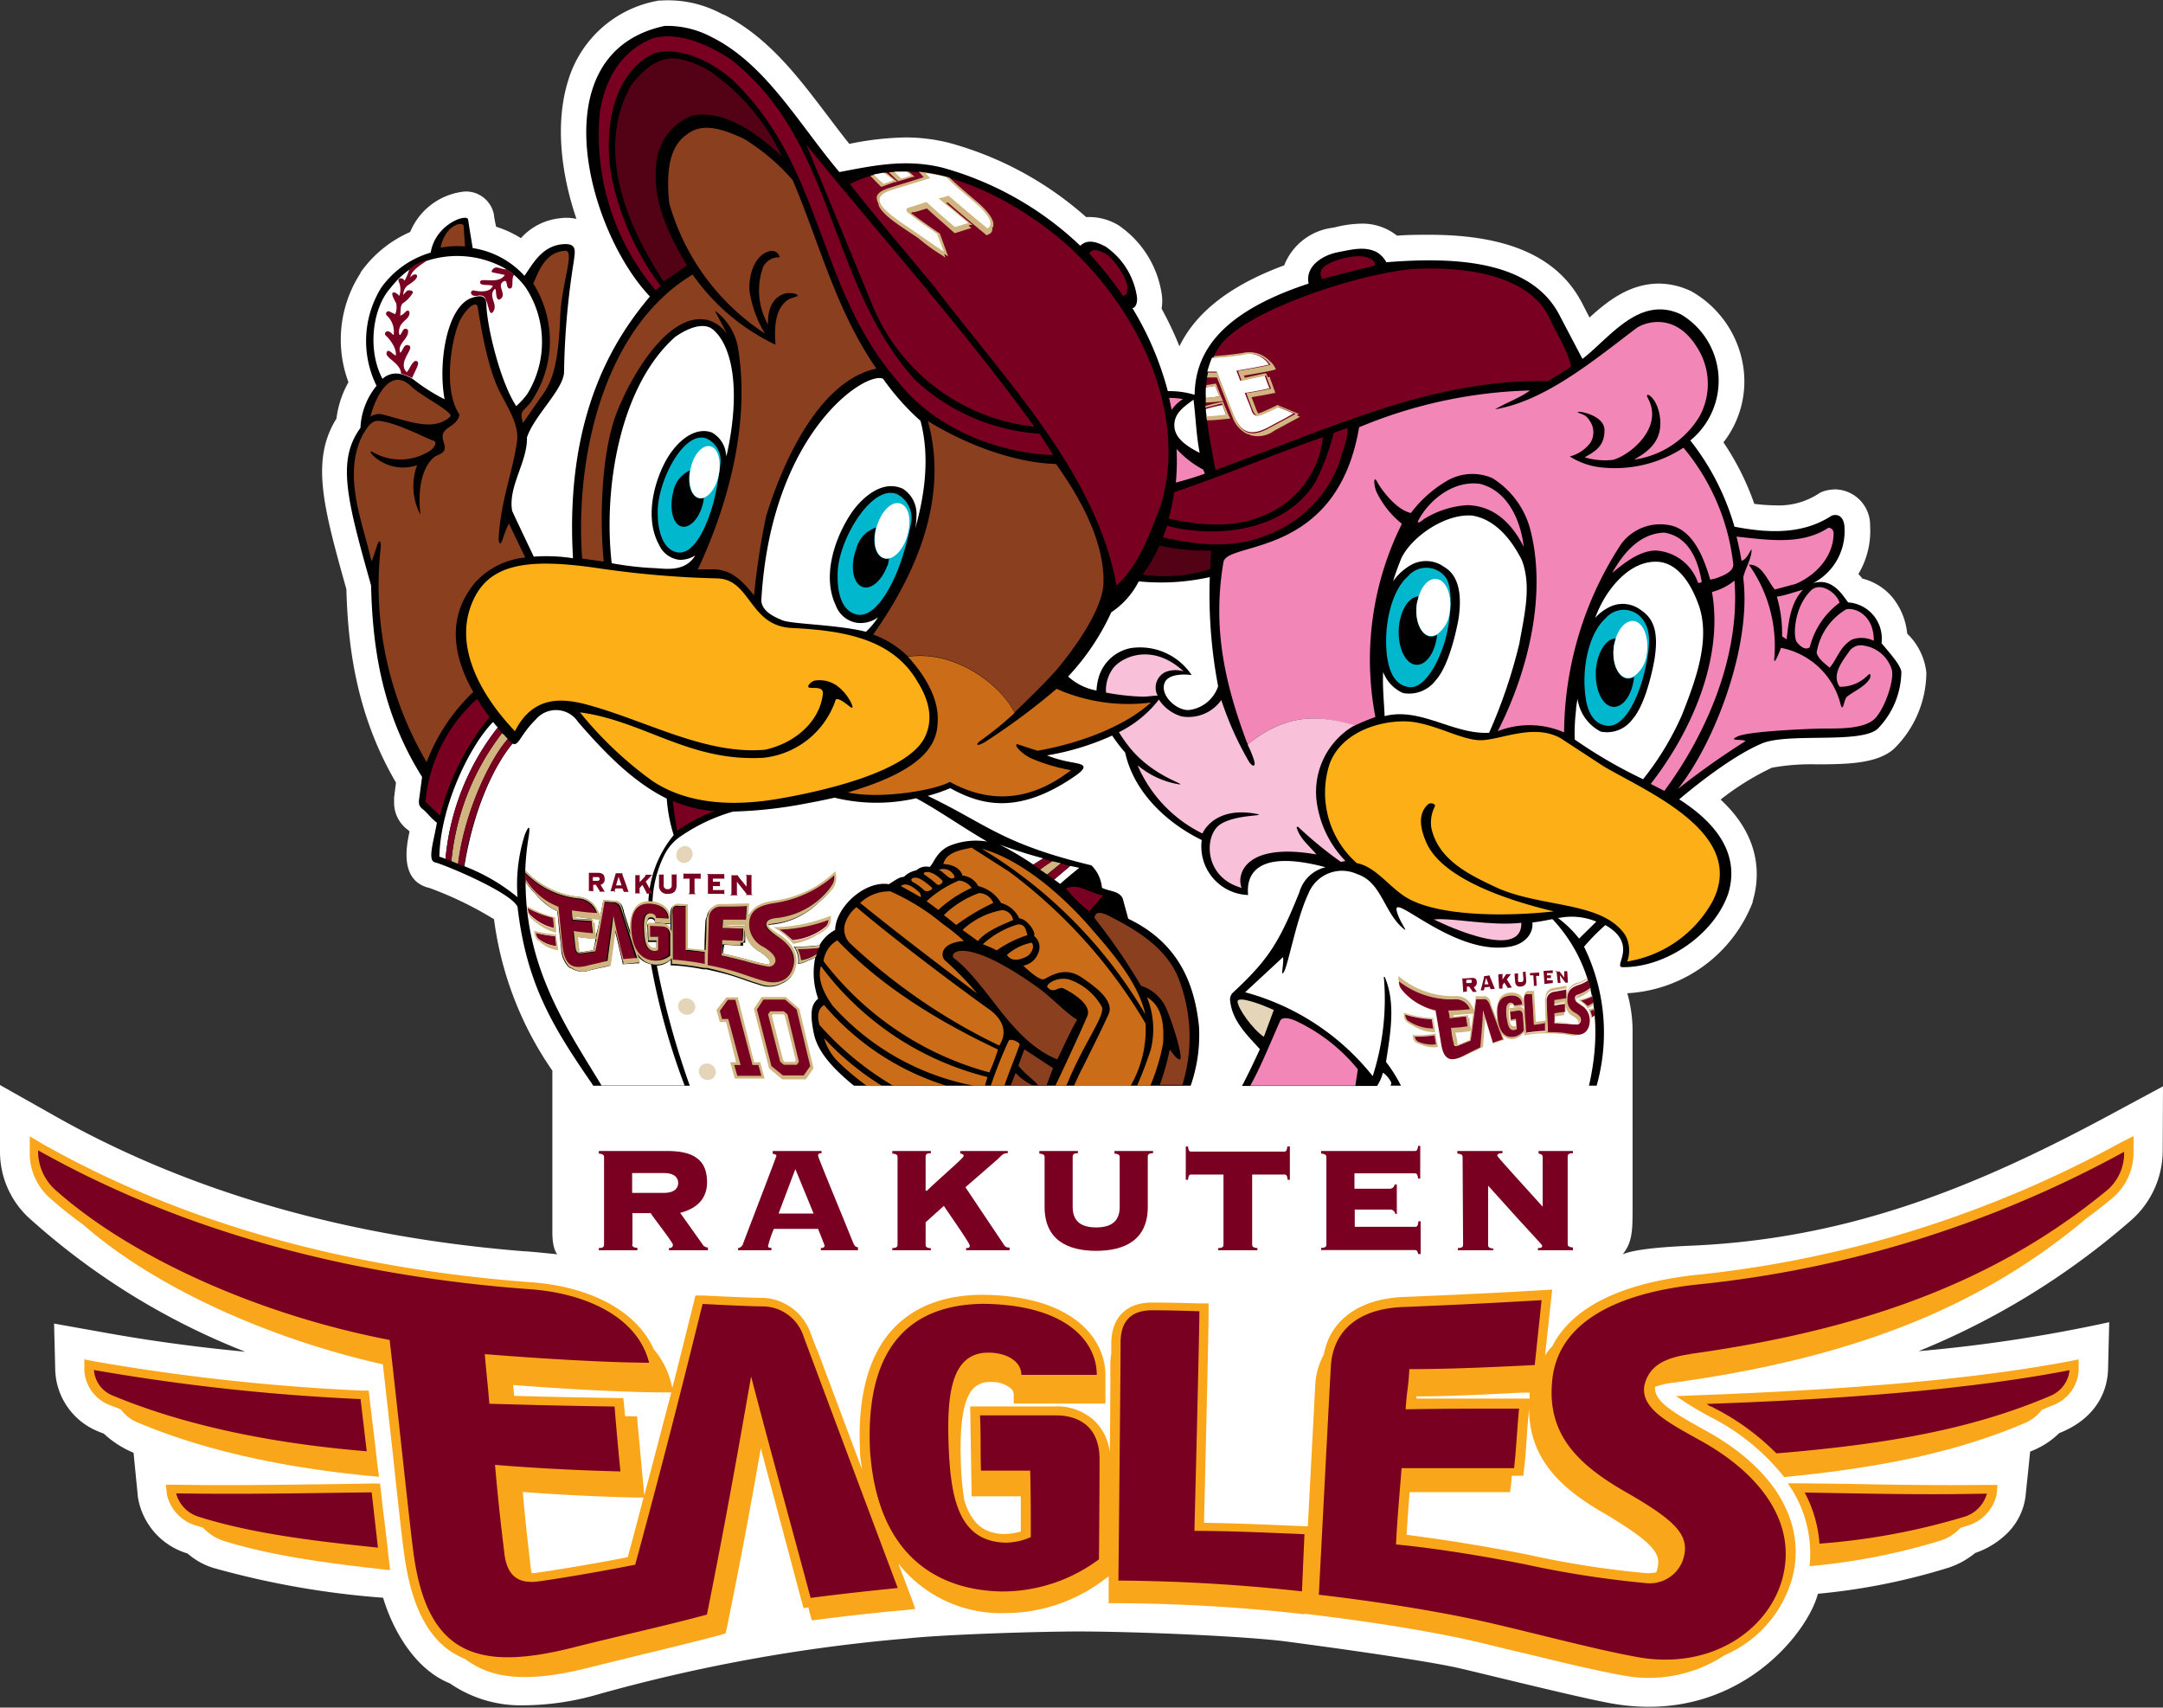 <svg xmlns="http://www.w3.org/2000/svg" viewBox="0 0 218 172.09"><rect x="0" y="0" width="218" height="172.09" fill="#333333" stroke="none"/><g id="레이어_2"><g id="레이어_1-2"><path d="M218,109.48l-6.13,3.3c-13.36,7.13-25.91,12.08-41.39,12.76-4.58.19-6.19.56-6.94.87,1-1.21,1-2.52,1-4.64V104.15a14,14,0,0,0-.53-4.05,14.42,14.42,0,0,0,12.64-9.18l0-.1c.68-2.27,1-6.32-3.24-10.24a27.31,27.31,0,0,1,5.17-3.21,22.29,22.29,0,0,1,4.51-.34c3.28,0,6.14-.1,7.79-1.56a10.86,10.86,0,0,0,3.27-7.69,6.4,6.4,0,0,0-1.93-3.92,6.87,6.87,0,0,0-1.46-3.62,5.77,5.77,0,0,0-3.06-1.93,5.47,5.47,0,0,0-.4-.46A8.45,8.45,0,0,0,188.48,53,3.6,3.6,0,0,0,185,49.32a4.18,4.18,0,0,0-1.18.18l-.34.13-.28.18a7.35,7.35,0,0,1-4.27,1.12,18.65,18.65,0,0,1-2.12-.15,26.87,26.87,0,0,0-3.11-6.2,10,10,0,0,0,2-7.6,10.54,10.54,0,0,0-5.23-7.62,7.62,7.62,0,0,0-3.27-.78c-2.92,0-5.17,1.74-7,3.42l-.69-1.34c-2.4-4.73-7.44-7-15.48-7-1,0-2.08,0-3.23.09a5.57,5.57,0,0,0-3.62-1.21,11.36,11.36,0,0,0-2.64.37l-.35.06a6.05,6.05,0,0,0-4.76,3.77c-5.42,2-8.9,4.73-10.56,8.16a35.63,35.63,0,0,0-1.8-3.8,4.53,4.53,0,0,0,0-1.56,10.22,10.22,0,0,0-4.36-6.85h0a5.74,5.74,0,0,0-3.24-.81A34.37,34.37,0,0,0,95.6,14.38a18.33,18.33,0,0,0-4.33-.53,30.26,30.26,0,0,0-5.67.65c-.72-.9-1.4-1.8-2.09-2.71-3-3.95-6-8-10.58-10.33l-.07,0A11.44,11.44,0,0,0,66.67.05l-.22,0a11.54,11.54,0,0,0-9.22,8.18c-1.27,4.15-.71,9.22.87,13.83A4.62,4.62,0,0,0,56.42,22a6.11,6.11,0,0,0-3.92,2A10.71,10.71,0,0,0,50,22.85c-.1-.47-.19-.91-.22-1.22a2.87,2.87,0,0,0-2.93-2.33,6.66,6.66,0,0,0-5.51,4.08,12,12,0,0,0-5,4.08l0,.06a12.29,12.29,0,0,0-1.22,11,9.93,9.93,0,0,0-1.21,3.67c-2.62,4.18-1.31,8.94,1,17.19.15,5.45.9,12.49,5,19.49l-.19,1.5,0,.31,0,.25a3.37,3.37,0,0,0,1.44,2.74s.06.09.12.12c-.34,1.53-1,5,2,5.7a35.83,35.83,0,0,1,6.51,3.15,34.61,34.61,0,0,0,5.88,15.26V124.2c0,1.75.5,2.21.5,2.21s-2.92-.31-3.39-.31c-17.87-1.43-33.63-6-46.93-13.45L0,109.35s0,6.73,0,6.79A9.08,9.08,0,0,0,3.21,123a71.33,71.33,0,0,0,21.51,13.23c-4.51-.43-9.37-1.05-14.57-2l-4.7-.84.12,4.76a6.91,6.91,0,0,0,4.33,6.11c.19.09.38.15.56.22a10.12,10.12,0,0,0,3,1.93l.44,4.48a7.11,7.11,0,0,0,5,5.67,7.18,7.18,0,0,0,2.62,1.46,86.82,86.82,0,0,0,17.09,3c1,3.33,3.24,7.23,6.73,8.63a12.56,12.56,0,0,0,7.47,2.21h.06a27.12,27.12,0,0,0,7.26-1.06,167.65,167.65,0,0,1,31.23-5.67c4-.43,13.54-.71,17.34-.71,5.8,0,17.35.49,21.3,1.06,0,0,12.27,1.61,16.66,2.55,1.87.4,13.17,3.24,16.1,3.7,12.3,2,19.43-7.13,20.46-11.11a64.11,64.11,0,0,0,13.23-2.65,8.3,8.3,0,0,0,2.62-1.46,8.5,8.5,0,0,0,3.33-2.09,6.35,6.35,0,0,0,1.74-3.58s.41-3.89.47-4.55a8.45,8.45,0,0,0,2.93-1.86c3.17-1.25,4.79-3.59,4.92-6.33l.12-4.85a151.13,151.13,0,0,1-19.21,2.92,76.2,76.2,0,0,0,21.36-13.14,9.36,9.36,0,0,0,3.24-7S218,109.48,218,109.48Z" style="fill:#fff"></path><path d="M171.2,140.61l-2.27.09a32.84,32.84,0,0,0,3.08,1.9l1,.53a22.43,22.43,0,0,1,6.81,5.73c10.28-1,17.66-2.64,24.26-5.45a4.23,4.23,0,0,0,1.71-1.33c.41-.16.81-.35,1.22-.5a4,4,0,0,0,2.49-3.43l0-1.15-1.12.22C199.29,138.93,187.45,140,171.2,140.61Z" style="fill:#faa61a"></path><path d="M186.55,149.55l-4.67-.06-1.65,0a.11.11,0,0,0,0,.07,12.2,12.2,0,0,1,2.15,8.28,64.47,64.47,0,0,0,13.2-2.58,4.59,4.59,0,0,0,2-1.28c.25-.06.5-.16.72-.22a4.28,4.28,0,0,0,2.93-3.11l.09-1-1.06,0C195.08,149.7,190.94,149.64,186.55,149.55Z" style="fill:#faa61a"></path><path d="M39.17,157l-.12-1.15L38.71,153c-.1-.72-.16-1.37-.22-1.84l-.09-.81-.1-.84h-.84l-3.92.06c-5.05.06-10.28.16-15.76.06l-1.06,0,.1,1a4.23,4.23,0,0,0,2.92,3.11c.25.06.5.16.72.22a5,5,0,0,0,1.93,1.28c5,1.59,10.87,2.33,16.91,3A9.24,9.24,0,0,0,39.17,157Z" style="fill:#faa61a"></path><path d="M38,147.34l-.12-1.12-.63-5.3-.09-.78-.78,0a213.13,213.13,0,0,1-26.75-2.92L8.5,137l0,1.15a4,4,0,0,0,2.5,3.43l1.18.46A3.93,3.93,0,0,0,14,143.41c6.63,2.78,14.76,4.58,24.2,5.42Z" style="fill:#faa61a"></path><path d="M213.64,115.2a113.15,113.15,0,0,1-42.85,13.3c-8.84,1-12.76,4.05-14.35,7.19a4.72,4.72,0,0,0-.72.91l.6-5.55.12-1.09-1.09.07c-4.14.25-9.22.49-13.92.68-4.45.19-7.38,2.34-8,5.79a7.2,7.2,0,0,0-.87,3.05s-.41,7.88-.75,14.27h-.28c-4.17-.19-7.57-.32-10.18-.35.09-4,.46-19.12.46-21.2v-.91l-.9,0s-2.8-.09-4.79-.09c-2.62,0-4.12,1.53-4.12,4.17v1a5.41,5.41,0,0,0-.09,1c0,1.09,0,4.79-.06,8.93a5.23,5.23,0,0,0-1.53-3.17,5.55,5.55,0,0,0-4.08-1.46H97.78l.15,9.06h4.95l0,3.55a6.94,6.94,0,0,1-1.59.25c-2.27,0-3.45-1.25-4.11-3.43a31.77,31.77,0,0,1-.34-3.74c-.09-2.8,0-6.16,1.25-7.5a2.29,2.29,0,0,1,1.74-.65,3,3,0,0,1,2.06.65.85.85,0,0,1,.28.62v.9h9.24l0-1.93v-.93c0-3.67-3.24-8-12.37-8.1-3.89,0-6.91,1.19-9,3.4-2.49,2.65-3.64,6.85-3.36,12.42,0,.63.13,1.19.19,1.75l-4.33-11.56a3.07,3.07,0,0,0-.25-.59l-.56-1.46A5.36,5.36,0,0,0,77,130.8c-1.55,0-6.07-.24-6.13-.24l-.78,0-.18.75c-.75,3-1.44,5.82-2.15,8.56l-.13-.52a8.3,8.3,0,0,0-1.74-3.37c-1.68-3.77-6.23-6.29-12.3-6.75-18.65-1.37-35.19-6-49.2-13.89L3,114.52v1.59a6,6,0,0,0,2.18,4.76,37.32,37.32,0,0,0,3.17,2.52c7,6.17,18.44,11.46,30.24,14.11l1,9c.53,5,1,9.25,1.21,10.56.69,4.67,2.21,7.75,4.67,9.4a9.17,9.17,0,0,0,1.43.75,3.39,3.39,0,0,0,.5.34c2.65,1.77,6.39,1.93,12,.5l5.2-1.28c2.68-.65,5.2-1.25,8-2l.53-.16.13-.56c1.4-6.85,2.43-12.45,3.42-18.09l1.53,5.73,2.55,9.56.22.81.5-.06.12.53.22.77.78-.09c2.4-.31,5.26-.65,8.47-.93l1.18-.13-.4-1.12-1.31-3.46a13.17,13.17,0,0,0,10.74,5,16.56,16.56,0,0,0,10-3.37l.46-.34c0,1.09,0,1.78,0,1.81v.9h.91a176.26,176.26,0,0,1,17.81,1l1,.12v-.06l.72.09c3.18.38,9.37,1.19,15.13,2.4,1.93.41,4.15,1,6.48,1.53,3.33.81,6.76,1.65,9.53,2.15a13.93,13.93,0,0,0,10.52-2,12,12,0,0,0,6.79-7.75c1.44-5.48-1.62-10.87-8.41-14.7l-.9-.5c-2.89-1.62-4.64-2.71-4.51-4.08a7.58,7.58,0,0,1,1.9-.43c17.81-2.46,30.48-7.44,41-16.07.15-.12.31-.28.46-.4.91-.66,1.78-1.34,2.65-2.06a6,6,0,0,0,2.21-4.76v-1.56ZM63.27,156.93c-2.52.5-6.07,1.12-9.09,1.56a4.37,4.37,0,0,1-.59.06,5.15,5.15,0,0,1-.12-.72l-.07-.65c-.12-1.09-.43-3.52-.71-6.82,3.73.28,7.5.47,11.24.56l.93,0C64.36,152.88,63.83,154.84,63.27,156.93Zm1.65-6.2c0-.28-.06-.84-.06-.84l-.4-4.29-.19-2.06-.06-.81H63l-.09-1-.09-.84H62c-3.77-.06-7.1-.12-10.19-.22v-.09l-.09-1c6,.47,11.4.72,15.07.75h.87C66.73,143.85,65.86,147.25,64.92,150.73Zm77.82-10c3,0,6.35-.16,10.62-.38h.81a1.16,1.16,0,0,0,0,.32c0,.09,0,.18,0,.28h-1l-10.4,0A.84.84,0,0,0,142.74,140.74ZM167,158.24a1.42,1.42,0,0,0-.07.22,4.41,4.41,0,0,1-.93.09A94.48,94.48,0,0,1,154,156.68c-4.21-.84-8.5-1.53-12.24-2,.09-1.34.19-2.83.31-4.3h10.12l.1-.81a7.91,7.91,0,0,0,.06-.84h1.18l.09-.84c.13-1,.19-2.05.25-3s.16-2,.25-3l0-.18c-.15,5.6,3.74,8.62,7.66,10.86C167.06,155.72,167.43,156.74,167,158.24Z" style="fill:#faa61a"></path><path d="M63.71,125.42c0,.15.06.31.53.34V126H60.35v-.22c.46,0,.53-.16.53-.34V116.6c0-.15-.07-.31-.53-.34V116h6.91c2.8,0,4,1,4,3.15,0,1.74-1.13,2.68-2.71,3.08l2.24,3.15a.62.62,0,0,0,.56.34V126H67.42v-.22c.28,0,.4-.12.4-.34s-2-2.77-2.24-3.18H63.74v3.18Zm0-5.2h3.18c1.12,0,1.46-.5,1.46-1s-.34-1-1.46-1H63.71Z" style="fill:#790020"></path><path d="M78,123.83a10.93,10.93,0,0,0-.59,1.74c0,.13.06.19.34.19V126H74.39v-.22a.59.59,0,0,0,.5-.44c.15-.43,3.36-8.75,3.36-8.87s-.22-.16-.37-.19V116H82.8v.22c-.22,0-.35.06-.35.25s2.34,5.79,3.49,8.66c.19.47.31.56.53.56V126H82.73v-.22c.28,0,.38-.13.38-.22s-.56-1.46-.66-1.71H78Zm.47-1.53H82l-1.84-4.48Z" style="fill:#790020"></path><path d="M97.37,126v-.22c.22,0,.37,0,.37-.25s-2.33-3.55-2.61-4l-1.84,1.65v2.28c0,.15.06.31.53.34V126H89.93v-.22c.47,0,.53-.16.53-.34V116.6c0-.15-.06-.31-.53-.34V116h3.89v.22c-.47,0-.53.16-.53.34V120h.13c1.52-1.46,3.7-3.3,3.7-3.49s-.12-.22-.34-.25V116h4.79v.22c-.49,0-.59.19-1,.59l-3.27,2.84,3.86,5.76a.55.55,0,0,0,.59.31V126Z" style="fill:#790020"></path><path d="M112.85,116.6c0-.15-.07-.31-.53-.34V116h3.89v.22c-.47,0-.53.16-.53.34v5.08c0,3.33-2.34,4.42-5.2,4.42s-5.2-1.09-5.2-4.42V116.6c0-.15-.06-.31-.53-.34V116h3.89v.22c-.46,0-.53.16-.53.34v5.08c0,1.46.88,2.06,2.37,2.06s2.37-.6,2.37-2.06Z" style="fill:#790020"></path><path d="M122.78,126v-.22c.47,0,.53-.16.53-.34v-7.07h-3.24c-.22,0-.28.09-.34.53h-.22v-3.36h.22c.06.43.12.52.34.52h9.34c.22,0,.28-.09.34-.52H130v3.36h-.22c-.06-.44-.12-.53-.34-.53h-3.24v7.07c0,.15.07.31.53.34V126Z" style="fill:#790020"></path><path d="M140.84,122.33h-.22a.51.51,0,0,0-.56-.43h-3.52v1.74h6.08c.21,0,.28-.09.34-.56h.22v3.3h-.25c-.07-.31-.13-.4-.35-.4h-9.43v-.22c.47,0,.53-.16.53-.34V116.6c0-.15-.06-.31-.53-.34V116h9.43c.22,0,.28-.09.35-.52h.21v3.3h-.21c-.07-.44-.13-.53-.35-.53h-6.07v1.55H140a.5.5,0,0,0,.56-.43h.22v2.92Z" style="fill:#790020"></path><path d="M147.41,116.6c0-.15-.06-.31-.53-.34V116h4.55v.22c-.44,0-.53.13-.53.25s3.27,3.68,4.58,5.14V116.6c0-.21-.16-.31-.41-.34V116h3.46v.22c-.47,0-.53.16-.53.34v8.82c0,.15.06.31.53.34V126H155v-.22c.34,0,.43-.06.43-.22s-.47-.5-5.45-6.07v6c0,.15.06.31.53.34V126h-3.58v-.22c.47,0,.53-.16.53-.34Z" style="fill:#790020"></path><path d="M110.82,147.15c0,3.34-.06,10-.06,10a16.33,16.33,0,0,1-9.72,3.24c-5.75-.07-12.54-2.87-13.35-14.14-.56-11.3,4.79-14.79,11.42-14.85,8.44.09,11.43,3.86,11.43,7.16h-7.6c0-1.37-1.49-2.24-3.33-2.24-3.7,0-4.2,4.08-4,9.37s1,9.68,5.76,9.78a6.44,6.44,0,0,0,2.52-.56c0-2.31,0-4.39-.06-6.7H98.87c-.07-1.87,0-3.7-.1-5.57h7.51C108.8,142.61,110.85,143.82,110.82,147.15Zm10.06-15s-2.74-.1-4.76-.1-3.18,1-3.18,3.24c0,2.93-.22,24-.22,24a178.11,178.11,0,0,1,18.5,1.09l.25-5.76c-3.58-.16-7.85-.34-11.09-.34C120.38,154.32,120.88,134.57,120.88,132.18ZM5.79,120.1c7.63,6.72,20.46,12.45,33.48,14.94.87,7.51,2.11,19.56,2.46,21.86,1.46,10,6.63,11.49,15.94,9.16,4.7-1.19,8.91-2.09,13.58-3.34,1.77-8.84,3-15.69,4.45-24,2.09,8,4,14.85,6,22.32,3-.4,6.22-.74,8.78-1,0,0-5.86-15.6-9.5-25.38a4.36,4.36,0,0,0-4-3c-1.59,0-6.17-.25-6.17-.25-2.24,9.09-4.17,16.63-6.79,26.28-2.52.5-6.41,1.21-9.71,1.68-2.4.34-3.27-.9-3.49-2.93-.06-.59-.5-3.86-.93-8.81,4.29.35,8.5.56,12.64.66-.22-2.21-.41-4.3-.59-6.54-4.43-.06-8.6-.16-12.62-.28-.15-1.87-.34-3.52-.46-5,5.73.46,12.11.84,16.56.87-1.12-4.55-6.26-7-12-7.41-17.88-1.31-34.75-5.67-49.58-14A5.25,5.25,0,0,0,5.79,120.1ZM36.34,141a210.87,210.87,0,0,1-26.87-2.93,3,3,0,0,0,1.93,2.59c6.72,2.8,15.32,4.76,25.56,5.6Zm1.12,9.4c-6.38.07-12.77.22-19.71.1A3.37,3.37,0,0,0,20,152.85c5.51,1.75,12,2.49,18.09,3.12Zm132.9-13.95c18.4-2.55,31.32-7.75,41.85-16.37a4.89,4.89,0,0,0,1.87-4,113.25,113.25,0,0,1-43.16,13.39c-8.94,1-13.82,4.29-14.45,9.4-.65,5.39,2.21,8.53,7.32,11.46s6.6,4.39,5.85,6.82a3.55,3.55,0,0,1-3.7,2.4,100.9,100.9,0,0,1-12.24-1.9c-4.11-.81-8.78-1.59-13-2,.1-2.3.38-5.38.56-7.69h11.34c.22-2,.31-4,.5-6-3.77,0-7.63,0-11.43.07.12-2,.28-2.12.37-4.05,4,0,8.22-.19,12.64-.41l.69-6.54c-4.14.25-9.16.5-13.95.69s-7.1,2.61-7.29,6-1.21,23-1.21,23c4.64.53,10.52,1.4,15.69,2.49,4.92,1.06,11.65,2.93,16.48,3.8,7.37,1.31,13.2-2.74,14.57-8,1.46-5.58-2.28-10.44-8-13.67-3.24-1.84-6.39-3.3-5.92-5.76C166.16,137.91,167.37,136.88,170.36,136.47Zm2.12,5.3,1,.53a24.41,24.41,0,0,1,5.36,4,2,2,0,0,0,.22.19c12.23-1,20.33-2.71,27.58-5.79a3.14,3.14,0,0,0,1.94-2.59c-10,1.93-22.46,2.9-36.56,3.4C172.17,141.61,172.32,141.71,172.48,141.77Zm9.4,8.65a13,13,0,0,1,1.5,5.17,68,68,0,0,0,14.6-2.71,3.38,3.38,0,0,0,2.27-2.33C193.4,150.67,188.2,150.52,181.88,150.42Z" style="fill:#790020"></path><path d="M189.63,64.82a3.65,3.65,0,0,0-3.36-4.11c-.47-.56-1.53-2.58-3.55-1.93a5.91,5.91,0,0,0,3.18-5.6c0-.53-.25-1.53-1.28-1.22-2.93,1.93-6.38,1.78-9.81,1.12a25.28,25.28,0,0,0-4.45-8.69,7.78,7.78,0,0,0-.93-12.7c-4.21-2-7.23,2.4-9.94,4.48l-2.27-4.32c-2.8-5.55-10.37-6-17.5-5.42a2.62,2.62,0,0,0-.93-1c-1.22-.65-2.56-.28-4,0s-3.27,1.37-2.9,3.15c-9.49,3.11-11.42,7.41-11.49,11.21a8.63,8.63,0,0,0-2.7-.37,31.29,31.29,0,0,0-3.56-8.35c.47-.16.5-.84.44-1.21a7.47,7.47,0,0,0-3.14-5c-.84-.46-1.84-.81-2.56-.09A32.78,32.78,0,0,0,95,16.9c-3.73-.93-7.07-.19-10.4.44C80.49,12.48,77.22,6.5,71.77,3.76A9.58,9.58,0,0,0,67,2.61c-12.64,2.68-7.82,20.61-1.5,27.27-3.2,3.83-8.62,11.46-7.75,26.38a17.46,17.46,0,0,0-3.95-.16c-.69-1.43-2-4.2-2.18-4.61-.44-2.46,1.55-4.92,1.49-7.41.78-2.3,3.8-4.92,3.74-6.69a77.26,77.26,0,0,1,1-11.18c.06-.78.43-1.77-1.22-1.59-2,.22-2.89,1.9-3.77,3.18A8.86,8.86,0,0,0,47.64,25c-.15-.94-.37-2.22-.46-2.87s-3.31.44-3.77,3.33a9.31,9.31,0,0,0-5,3.55,10.22,10.22,0,0,0-.46,9.87,7.15,7.15,0,0,0-1.62,4.24C33.94,46.39,34.94,50.28,37.4,59c.15,6.51,1.18,13,5.14,19.3l-.32,2.4c0,.31,0,.56.41.87s.75.84,1.4,1.34c-.28,1.75-1,3.83-.19,4s7.66,3,8.32,4.48c.9,7.73,3.49,12,7.47,17.78.06.07.09.16.16.25H120a15.45,15.45,0,0,0,.84-6c-.44-4.2-2-8.37-7.13-10.83l-.56-2.06c-.41-.78-1.34-.68-2.09-1.06A3.61,3.61,0,0,0,110,87.21c-9.06-2.18-10.56-4.17-16.5-7a16.19,16.19,0,0,0,2.27-.78c3.18,1.77,6.94,2.67,12.58-1.22,1.71-1.18.5-1.21-.56-1.43a12,12,0,0,1-2.27-.65,26.19,26.19,0,0,0,6.57-2,15.78,15.78,0,0,0,1.31,1.71c.87,4,4.2,7.1,7.72,8.82a4.89,4.89,0,0,0,4.67,5.54c-.06-.81-.47-5,7.81-2.8a3.59,3.59,0,0,0-2.64,2.52c-2.06,5.11-3.12,6.79-6.73,10.15a.94.94,0,0,0-.25.78c.22,2.09,1.75,3.49,3,4.89-.56,1.21-1.18,2.52-1.8,3.7h13.61a4.35,4.35,0,0,0,.59-1.34,2.63,2.63,0,0,1,.84,1,.82.82,0,0,1-.07.31h20.77a19.72,19.72,0,0,0-1.27-14,20.87,20.87,0,0,1,2.15-2.18c3.39,1.93.74,4.21,1.71,4.24,4.33.06,9.25-3.24,10.68-7.44.78-2.59.37-6.08-4.95-9.47,0,0,4.92-4.27,8.5-5.7,2.83-1,9.78.1,11.49-1.4a8.34,8.34,0,0,0,2.4-5.76C191.53,67,190.54,65.91,189.63,64.82ZM120.29,40.28c.22,1.72.28,3.62.62,5.36-1.09-.56-2.49-1.37-2.55-2.68S119.32,41,120.29,40.28Zm-.41,31.27c-1.27.15-3.17-1.59-2.42-2.9.62-.93,2.64-.62,2.64-.62a6.25,6.25,0,0,0-6.16-2.71,4.21,4.21,0,0,0-3.27,3.18,6.11,6.11,0,0,0-.16,1.09,5.78,5.78,0,0,1-2.86-1.41A24.07,24.07,0,0,0,112,61.71a8.21,8.21,0,0,0,2.77-3.12,22.59,22.59,0,0,0,7.16-.43,49.46,49.46,0,0,0,.84,11A3.54,3.54,0,0,1,119.88,71.55Z"></path><path d="M106.84,89.08s.81-.72,1.93-1.62l-.91-.19-1.62,1.37C106.46,88.8,106.65,88.92,106.84,89.08Z" style="fill:#fff"></path><path d="M106.93,87c-.28-.06-.59-.15-.9-.21-.25.18-.63.4-1.22.84l.72.5Z" style="fill:#d0b581"></path><path d="M138.35,108.45a25.33,25.33,0,0,0,1.12-10h.09c1.12,2.62.59,5.61.13,8.57a14.81,14.81,0,0,1,1.52,2.42h18.93c1.44-6.22.6-12.17-3.61-16.75,0,0-.09-.06-.09-.06-.59.12-1.22.25-2,.34.12.94-.56,2.12-2.24,2.43-5.58,1-11.9-5.54-11.43-3.61.25,1.09,1.27,2.3.68,1.8-2-1.65-2.18-4.7-4.7-5.51a3.64,3.64,0,0,0-4.89,2c-1.15,2.39-2,7-2.43,7.81s0-.87-.12-1.43L125.49,100A24.61,24.61,0,0,1,138.35,108.45Z" style="fill:#fff"></path><path d="M128.38,101.79l-1,2.7c-1.16-.77-2.65-2.92-2.65-3.55S127.26,101.26,128.38,101.79Z" style="fill:#e4d4b8"></path><path d="M160.89,92.88l-1.74,1.71A11.34,11.34,0,0,0,157,92.5c.07,0,.13,0,.19,0A6.49,6.49,0,0,1,160.89,92.88Z" style="fill:#fff"></path><path d="M161.61,77.22c4.3,2.55,14.51,6.72,11,13.6A12,12,0,0,1,164,96.9a3.25,3.25,0,0,0-.19-2.65c-2.34-3.52-8.66-2.71-13.23-4.92-2.65-1.25-5.64-2.74-6.32-5.89a3.55,3.55,0,0,1,.34-2.14c.15-.32-.47-.44-.66-.25-1,.9-.87,2.27-.21,3.8,1.49,3.55,7.78,5.79,12.89,7-4.83.53-11.24.5-14.54-1.21-1.93-1-3.3-3.27-5.33-3.65A9.46,9.46,0,0,1,134,77c1.18-3.21,5-4.36,7.66-4.3s5.61,1.93,7.6,1.9,5.29-1.71,8-.22Z" style="fill:#fcaf17"></path><path d="M181.72,59.44c-1.27,1.31-1.46,3.24-1.65,5l-.46-.31a13.19,13.19,0,0,0-.53-4C180,60,180.82,59.66,181.72,59.44Z" style="fill:#f287b7"></path><path d="M185.4,60.74a8,8,0,0,0-3,4.49c-.53.4-1.12-.28-1.31-.53-.37-.47-.34-3.49,1.47-5.23C183.5,58.63,185.12,59.75,185.4,60.74Z" style="fill:#f287b7"></path><path d="M188.85,64.58a2.8,2.8,0,0,0-2.18-.13c-1.24.69-1.52,2-2.27,2.84-.47-.41-1.12-.85-1.31-1.5a6.2,6.2,0,0,1,3-4.39C187.05,61.21,188.88,62.05,188.85,64.58Z" style="fill:#f287b7"></path><path d="M175.71,58.35c-.09-.47.69-1.75.81-2.68s-.34.75-1,.84c-.13-.81-.31-1.62-.5-2.43,3.21.34,6.54.87,9.22-.87.34-.09.59.31.56.53,0,2.27-1.69,4.2-3.83,5.11l-2.09.56c-.75-.88-1.28-2.56-2.62-2.5a14.15,14.15,0,0,1,2.56,9.47c-.06.9.68-1.09.68-1.09a7.7,7.7,0,0,1,6,5.67c.28,1,.32-.56.69-.78.78-.59,1.8-1,2.27-1.81,0,0,.25-.77-.28-.25a3.81,3.81,0,0,1-2.77,1.09c-.84-1.24.28-2.58,1-3.61a1.41,1.41,0,0,1,1.46-.53,3.47,3.47,0,0,1,2.8,2.43c.25,1-.62,3.68-1.62,4.83s-3.7,1.09-5,1.09-7.69.25-8.88.78.53.25.75.49a78.48,78.48,0,0,0-6.82,4.83l0,0C172.73,75,176.52,65.29,175.71,58.35Z" style="fill:#f287b7"></path><path d="M153.57,55.11c-1.15-2.27-2.92-4.14-5.69-4.2a9.3,9.3,0,0,0-4.36,1.4s-1,.84-.44-.1c1.12-1.93,3.46-3.8,6.07-3.45C152.05,49.47,153.29,52.62,153.57,55.11Z" style="fill:#f287b7"></path><path d="M171.51,58.63a.35.35,0,0,1-.38.09,4.79,4.79,0,0,0-4.32-3.24c-1.62.06-3.15,1.28-4.33,2.27,1.06-1.89,2.71-4,5.26-4.07C170.29,54.08,171.17,56.63,171.51,58.63Z" style="fill:#f287b7"></path><path d="M167.74,79.71,166.37,79c4-5.11,7.38-12.58,6.17-19.34a5.89,5.89,0,0,0,2.27-1.15C175.4,66,172.07,73.85,167.74,79.71Z" style="fill:#f287b7"></path><path d="M125.77,75a1.62,1.62,0,0,0-.1-.18c-2.36-6.29-3.45-11.8-2.36-18.19.43-2.11,11.43-.34,13.67-13.57a47.81,47.81,0,0,1,17.22-3.71c-1,.75-2.43,1.25-3.52,1.9,5.11-.84,10.12-5.07,14.26-8.19.65-.47,3.77-1.77,6.07,1.9a6.81,6.81,0,0,1,.28,7,9.18,9.18,0,0,1-6.6,4.36c1.62-.91,2.86-2,2.62-4.18s-1.69-2.83-1.22-2c1.59,2.93-1.71,5.67-3.49,6.2a7.08,7.08,0,0,1-2.89-.25c1-.59,2-1.06,2-2.74s-3.27-2.06-2.61-1.75c.31.16.74.16,1.12.81a2,2,0,0,1,.09,2.18A3.72,3.72,0,0,1,158.21,46a7.46,7.46,0,0,0,3.3,1.12,12.65,12.65,0,0,0,8.16-2,22.12,22.12,0,0,1,5,11.59c.19.9-1,1.3-1.74,1.58l-.56.13c-.56-1.87-1.53-4.76-3.8-5.42a4.89,4.89,0,0,0-5.17,1.81,35,35,0,0,0-5.76,19,8.76,8.76,0,0,0-6.69-.12c3.2-6.26,5-14.17,3.2-20.62a8.75,8.75,0,0,0-3.73-4.88,5.06,5.06,0,0,0-4.55.25,12.27,12.27,0,0,0-3.67,3.26c-1.56-.34-3.08-2.52-3.4-3.14s-.4,0-.12.9a9.32,9.32,0,0,0,2.61,3.33,30.65,30.65,0,0,0-2.67,19.47,23,23,0,0,0-2.37,1,.8.8,0,0,1,.22-.12C132.49,71.89,129.41,72.11,125.77,75Z" style="fill:#f287b7"></path><path d="M159.8,70.24c.1.75.44,2.71,2.18,2.9s3.18-2.81,3.83-5.7.5-4.27-.49-5.3a2.39,2.39,0,0,0-3.49.16C160.08,63.86,159.4,67.44,159.8,70.24Zm1.06-2.9c.19-1.74,1.06-3,2-3a7.38,7.38,0,0,0-.19.72c-.25,1.59.28,3,1.18,3.3a1,1,0,0,0,.84-.15v0c-.18,1.9-1.21,3.24-2.27,3S160.68,69.24,160.86,67.34Z" style="fill:#00b7ce"></path><path d="M139.81,66.25c.13.78.47,2.81,2.24,3s3.46-3.45,3.87-5.91c.74-4-.19-5.11-.19-5.11a2.43,2.43,0,0,0-3.83-.15C140.12,59.65,139.41,63.36,139.81,66.25ZM141,63.11c.18-1.74,1.05-3,2-3-.06.22-.12.47-.19.72-.25,1.55.28,3,1.19,3.3a1,1,0,0,0,.84-.16v0c-.19,1.9-1.22,3.24-2.28,3S140.81,65,141,63.11Z" style="fill:#00b7ce"></path><path d="M141.4,69.84a3.34,3.34,0,0,0,3.3-1.28c1.56-1.71,2.31-6.26,2.31-6.26.56-3.86-.91-4.83-1.47-5.17a3.11,3.11,0,0,0-3.39-.16,5.54,5.54,0,0,0-1.75,1.62c.22-.74.5-1.49.81-2.27.94-2.09,4.33-4.58,7.17-4.36,2.36.38,4,2.49,5,4.49,1,2.61.25,5.54-.25,8.4a52,52,0,0,1-3.05,9c-3.61.19-6.92-2.61-10.53-1.68-.06-1.5-.22-2.83-.15-4.45A3.79,3.79,0,0,0,141.4,69.84Z" style="fill:#fff"></path><path d="M161.33,73.73a3.17,3.17,0,0,0,3.18-1.22c1.52-1.68,2.24-6.07,2.24-6.07.43-2.74-.06-4.11-1.43-5a3,3,0,0,0-3.3-.16,4.36,4.36,0,0,0-1.25,1A11.8,11.8,0,0,1,161.89,60c1.34-2.05,3.12-3.45,5.11-3.39,2.15.09,3.42,2.3,4.11,4.11,1.4,3.55-.19,7.78-1.59,11.33a29.08,29.08,0,0,1-3.92,6.48,48.24,48.24,0,0,1-6.89-4,19.49,19.49,0,0,1,.13-2.93c0-.37.09-.75.15-1.18A4.41,4.41,0,0,0,161.33,73.73Z" style="fill:#fff"></path><path d="M162.85,64.32c.38-1.18,1.19-1.9,1.94-1.71.9.25,1.43,1.75,1.18,3.3a3.17,3.17,0,0,1-1.28,2.24,1.17,1.17,0,0,1-.84.16c-.9-.25-1.43-1.71-1.18-3.3C162.73,64.76,162.79,64.54,162.85,64.32Z" style="fill:#fff"></path><path d="M143,60.06c.37-1.19,1.18-1.9,1.93-1.68.9.24,1.43,1.74,1.18,3.3a3.13,3.13,0,0,1-1.27,2.24,1.16,1.16,0,0,1-.84.15c-.91-.24-1.44-1.74-1.19-3.3C142.87,60.52,142.93,60.28,143,60.06Z" style="fill:#fff"></path><path d="M144.7,104.31l0-.13-.13,0a9.16,9.16,0,0,1-2,.13h-.18l0,.18a.81.81,0,0,0,.37.6c.09.06.22.09.34.15s0,0,.06,0a3.07,3.07,0,0,0,1.75.28c0-.18-.1-.43-.13-.68Zm-1.81.62a.71.71,0,0,1-.31-.5,10.76,10.76,0,0,0,2-.12l.16.9A3.32,3.32,0,0,1,142.89,104.93Z" style="fill:#d0b581"></path><path d="M160.71,102.28l-.28.19a1.82,1.82,0,0,0-.19-.62,2.09,2.09,0,0,0,.4-.13v-.12l-.43.09-.13,0a1.82,1.82,0,0,1,.25.94,2.15,2.15,0,0,0,.41-.32S160.71,102.31,160.71,102.28Z" style="fill:#d0b581"></path><path d="M159.4,101.22l-.1-.06c-.31-.19-.46-.31-.46-.5a.49.49,0,0,1,.18-.09,4.07,4.07,0,0,0,1.31-.81.4.4,0,0,1,0-.19,3.53,3.53,0,0,1-1.12.63c-.28.09-.41.25-.41.46s.25.41.63.66a1.58,1.58,0,0,1,.75,1.59c-.1.77-.53,1.3-1.28,1.24-.44,0-.94-.12-1.4-.19a13.3,13.3,0,0,0-1.53-.06s-.09-2.71-.12-3.14a.79.79,0,0,1,.65-.91c.44-.09.9-.15,1.31-.25v.88a8.92,8.92,0,0,1-1.18.18v.56c.34-.06.71-.12,1.05-.15v.78c-.34.06-.71.12-1.05.15,0,.31,0,.75,0,1,.4,0,.84,0,1.24.06a6.62,6.62,0,0,0,1.12.06.43.43,0,0,0,.31-.4c0-.31-.21-.53-.59-.78a1.45,1.45,0,0,1-.78-1.37c0-.81.41-1.18,1.16-1.43a4.5,4.5,0,0,0,.93-.47s0-.06,0-.12a3.73,3.73,0,0,1-.94.46,1.53,1.53,0,0,0-1.15,1,.54.54,0,0,0-.06.16v-.81l-.09,0-1.28.22a.88.88,0,0,0-.72.84,1.86,1.86,0,0,0-.06.43s0,1.09.06,2h0c-.4.07-.74.1-1,.13,0-.56-.16-2.68-.16-3v-.12h-.09s-.28,0-.5,0-.44.28-.41.65v.28c0,.16,0,.72.1,1.34a1.09,1.09,0,0,0-.19-.5.53.53,0,0,0-.47-.15l-.81.12h-.12l.12,1.31.13,0,.43-.06,0,.52a.26.26,0,0,1-.15.07c-.25,0-.41-.13-.5-.44a2.76,2.76,0,0,1-.06-.53,2.63,2.63,0,0,1,.06-1.12c0-.06.09-.09.19-.12a.39.39,0,0,1,.22.06.11.11,0,0,1,0,.09v.13h.09l.81-.1h.09v-.37c0-.53-.43-1.09-1.43-1a1.28,1.28,0,0,0-1,.63,3.06,3.06,0,0,0-.25,1.9c0,.09,0,.18,0,.24l-.63-1.65s0-.06,0-.09l-.06-.19a.67.67,0,0,0-.62-.49,3.47,3.47,0,0,1-.75,0h-.09v.12c-.07.47-.13.94-.19,1.34l0-.09a2.34,2.34,0,0,0-.25-.5,1.71,1.71,0,0,0-1.65-.87,8.49,8.49,0,0,1-5.51-1.87l-.19-.16,0,.25a1.5,1.5,0,0,0,.28.94,8.68,8.68,0,0,0,1.15,1.12,6.06,6.06,0,0,0,2.31,1.24l.25,1.5c.12.81.24,1.49.28,1.68a2,2,0,0,0,.74,1.4l.22.09,0,0c.38.22.87.13,1.59-.24l.65-.32a8.79,8.79,0,0,0,1-.49l.06,0v-.09c.09-1.09.16-2,.22-2.83l.25.84.4,1.4,0,.12a.15.15,0,0,1,.07,0l0,.07,0,.12.09,0,1-.34.12,0-.06-.15-.19-.47a1.23,1.23,0,0,0,1.25.5,1.8,1.8,0,0,0,1-.68l0-.07a.87.87,0,0,0,0,.25v.13h.09a9.74,9.74,0,0,1,1.84-.19h.16a13.81,13.81,0,0,1,1.46.06c.19,0,.4,0,.59.06l.75.1a1.13,1.13,0,0,0,1-.41,1.84,1.84,0,0,0-.18-2.71Zm-.88,1.19c.41.22.57.4.53.62v.06a.11.11,0,0,1-.09,0,4.19,4.19,0,0,1-.84,0l-.25,0c-.37,0-.78-.06-1.15-.06v-.59l.87-.13h.06V102h.13v-.9A1.4,1.4,0,0,0,158.52,102.41Zm-.8-1.5V101h-.1l-1,.13v0a9.25,9.25,0,0,0,1-.19Zm-9.38,1.25h.13c-.07.56-.16,1.12-.22,1.68a1.57,1.57,0,0,0,0-.16l-.13-.68,0-.28,0-.13h-.15l0-.15,0-.13-.13,0c-.5.07-.93.1-1.34.16v0l0-.16Zm-.09,1.65c-.06.31-.09.65-.13,1l-1.15.47s-.06,0-.09,0a.18.18,0,0,0,0-.12v-.1c0-.15-.09-.53-.19-1,.5,0,1-.07,1.46-.13Zm3.18.87-1,.34c-.31-1.09-.62-2.08-1-3.27-.06,1.28-.15,2.37-.28,3.74-.56.31-1.09.56-1.68.84-1.21.62-1.93.53-2.24-1.06-.06-.37-.41-2.3-.59-3.52a5.94,5.94,0,0,1-3.43-2.11,1.14,1.14,0,0,1-.25-.81,8.28,8.28,0,0,0,5.58,1.86,1.55,1.55,0,0,1,1.62,1,21.67,21.67,0,0,1-2.18.13c0,.21.06.49.12.77l1.65-.18c.06.34.1.68.16,1-.53.07-1.09.13-1.65.16.12.78.22,1.31.22,1.4,0,.31.18.5.49.37a12.62,12.62,0,0,0,1.25-.49c.22-1.56.37-2.74.56-4.18l.75,0c.18,0,.4.1.49.41C150.59,102.47,151.43,104.68,151.43,104.68Zm1.18-.19c-.62.13-1.43-.15-1.65-1.8s.4-2.24,1.15-2.34c.93-.09,1.28.41,1.31.87-.31,0-.5.07-.81.13,0-.22-.19-.31-.41-.28-.4.06-.43.65-.34,1.43s.22,1.4.75,1.31c.06,0,.22-.09.28-.13,0-.31-.06-.62-.09-1l-.53.09c0-.28,0-.53-.07-.81l.81-.12c.28,0,.5.09.53.56s.1,1.43.1,1.43A1.68,1.68,0,0,1,152.61,104.49Zm1.24-.34s-.18-3-.21-3.39.09-.47.31-.5a4,4,0,0,1,.5,0c0,.34.18,3.08.18,3.08.35-.06.75-.09,1.12-.12l0,.77A11.16,11.16,0,0,0,153.85,104.15Z" style="fill:#d0b581"></path><path d="M159.09,100.79a2.57,2.57,0,0,1,.93.84,1.73,1.73,0,0,0,.56-.38c0-.06,0-.12,0-.18-.19.12-.37.21-.56.31a3.76,3.76,0,0,0-.65-.53,6.81,6.81,0,0,0,1.12-.41s0-.06,0-.12a7,7,0,0,1-1.13.4Z" style="fill:#d0b581"></path><path d="M144.61,103.81l0-.16-.16-.93,0-.12h-.09a11.79,11.79,0,0,1-2.65-.47l-.22-.06,0,.25a.91.91,0,0,0,.31.68,2.78,2.78,0,0,0,.56.34,4.22,4.22,0,0,0,2.28.69Zm-2.71-1a1,1,0,0,1-.25-.59,12.53,12.53,0,0,0,2.68.47l.15.93A4.31,4.31,0,0,1,141.9,102.84Z" style="fill:#d0b581"></path><path d="M153,101.84l-.81.13a5.54,5.54,0,0,1,.07.81l.53-.1c0,.35.06.63.09,1a.47.47,0,0,1-.28.12c-.53.07-.65-.56-.75-1.3s-.06-1.37.34-1.44a.34.34,0,0,1,.41.28,6.56,6.56,0,0,0,.81-.12c0-.47-.41-1-1.31-.87s-1.34.68-1.15,2.33,1,1.93,1.65,1.81a1.59,1.59,0,0,0,1-.65s-.07-.94-.1-1.44S153.26,101.81,153,101.84Z" style="fill:#790020"></path><path d="M154.6,103.28s-.15-2.77-.19-3.09a4.24,4.24,0,0,1-.49,0c-.22,0-.32.18-.32.49s.22,3.4.22,3.4a14.72,14.72,0,0,1,1.9-.19l0-.78C155.38,103.18,155,103.25,154.6,103.28Z" style="fill:#790020"></path><path d="M149.53,100.69l-.75,0c-.19,1.44-.34,2.62-.56,4.18-.31.12-.81.34-1.25.5s-.43-.07-.49-.38a9.19,9.19,0,0,1-.22-1.4,12.15,12.15,0,0,0,1.65-.16c-.06-.34-.1-.65-.16-1l-1.65.18c0-.31-.09-.56-.12-.77.78,0,1.62-.07,2.18-.13a1.54,1.54,0,0,0-1.62-1A8.6,8.6,0,0,1,141,98.89a1.3,1.3,0,0,0,.25.81,6,6,0,0,0,3.43,2.11c.22,1.22.53,3.15.59,3.52.31,1.59,1,1.68,2.24,1.06.59-.31,1.12-.56,1.68-.84.13-1.4.22-2.46.28-3.74.35,1.19.66,2.18,1,3.27.34-.12.72-.25,1-.34l-1.37-3.61C149.93,100.79,149.74,100.66,149.53,100.69Z" style="fill:#790020"></path><path d="M144.45,103.65l-.15-.93a10.91,10.91,0,0,1-2.68-.47,1,1,0,0,0,.25.59A4.45,4.45,0,0,0,144.45,103.65Z" style="fill:#790020"></path><path d="M142.58,104.46a.77.77,0,0,0,.31.5,3.32,3.32,0,0,0,1.84.28l-.15-.9A10.81,10.81,0,0,1,142.58,104.46Z" style="fill:#790020"></path><path d="M159.37,101.32c-.38-.25-.6-.38-.63-.66s.1-.37.41-.47a3.77,3.77,0,0,0,1.12-.62v0c0-.16-.09-.31-.13-.47a3.09,3.09,0,0,1-.09-.31,3.13,3.13,0,0,1-.93.47c-.78.25-1.16.62-1.16,1.43a1.42,1.42,0,0,0,.78,1.37c.38.22.63.44.59.78a.5.5,0,0,1-.31.41,8.32,8.32,0,0,1-1.12-.07c-.37,0-.81-.06-1.24-.06a8.87,8.87,0,0,0,0-1c.35-.06.72-.12,1.06-.15v-.78c-.34,0-.71.09-1.06.15v-.56l1.19-.18v-.87l-1.31.24a.84.84,0,0,0-.65.91c0,.46.12,3.14.12,3.14a13.3,13.3,0,0,1,1.53.06c.46.07,1,.16,1.4.19.75.06,1.21-.47,1.28-1.24A1.8,1.8,0,0,0,159.37,101.32Z" style="fill:#790020"></path><path d="M160,101.38a2.93,2.93,0,0,0,.56-.31c0-.22-.06-.44-.09-.63a6.81,6.81,0,0,1-1.12.41A3.76,3.76,0,0,1,160,101.38Z" style="fill:#790020"></path><path d="M160.67,101.75a2,2,0,0,0-.4.13,2.87,2.87,0,0,1,.19.62,1.35,1.35,0,0,0,.28-.19A4.73,4.73,0,0,1,160.67,101.75Z" style="fill:#790020"></path><path d="M147.38,98.54l.09,1.38s0,.06-.06.06v0l.5-.06v0c-.07,0-.07,0-.07,0l0-.49.25,0c0,.07.31.44.31.47s0,.06,0,.06v0l.5,0v0s-.06,0-.06,0l-.31-.47a.46.46,0,0,0,.31-.49c0-.35-.19-.47-.53-.44l-.87.06v0S147.38,98.51,147.38,98.54Zm.77.19c.16,0,.19.06.19.16s0,.15-.15.18l-.41,0,0-.32Z" style="fill:#790020"></path><path d="M149.56,99.79v0s0,0,0,0a2,2,0,0,0,.06-.28l.53-.06a2.3,2.3,0,0,0,.09.25,0,0,0,0,1,0,0v0l.44-.06v0s0,0-.07-.09c-.15-.4-.49-1.21-.49-1.25s0,0,0,0v0l-.63.1v0s0,0,.07,0-.31,1.31-.31,1.37,0,.06-.07.06v0Zm.22-1.24.24.65-.4,0Z" style="fill:#790020"></path><path d="M151,98.26l.09,1.31s0,.06-.06.06v0l.47,0v0c-.07,0-.07,0-.07,0l0-.34.19-.28c0,.06.34.53.34.56s0,0,0,0v0l.47-.06v0s0,0-.06,0l-.5-.81.34-.44c.06-.06.06-.09.13-.09v0l-.53,0v0s0,0,0,0-.22.31-.38.56h0l0-.5s0,0,.06-.06v0l-.43,0v0A.09.09,0,0,1,151,98.26Z" style="fill:#790020"></path><path d="M152.64,98.14l.06.72c0,.46.28.62.62.56s.53-.22.5-.69l-.06-.71s0,0,.06-.07v0l-.4,0v0c.06,0,.06,0,.06,0l.06.71c0,.22-.06.31-.25.31S153,99,153,98.79l0-.71s0,0,.06,0v0l-.46.06v0A.1.1,0,0,1,152.64,98.14Z" style="fill:#790020"></path><path d="M154.2,98.36c0-.07,0-.07,0-.07l.34,0,.06,1s0,0-.06.06v0l.41,0v0c-.07,0-.07,0-.07,0l-.06-1,.31,0s0,0,0,.07h0l0-.47h0c0,.06,0,.06,0,.06l-.93.06s0,0,0-.09h0Z" style="fill:#790020"></path><path d="M155.57,97.92l.09,1.18s0,0-.06.07v0l.9-.1s0,0,0,.07h0l0-.44h0c0,.06,0,.06,0,.09l-.59,0,0-.22.34,0s.06,0,.06.06h0l0-.41h0s0,.07-.06.07l-.34,0,0-.22.59,0s0,0,0,.06h0l0-.44h0c0,.07,0,.07,0,.1l-.91.06v0C155.57,97.89,155.57,97.92,155.57,97.92Z" style="fill:#790020"></path><path d="M156.87,97.83,157,99s0,0,0,.06v0l.34,0v0s0,0-.06,0l-.07-.78c.5.69.56.72.56.75s0,0,0,0v0l.31,0v0a.1.1,0,0,1-.06,0l-.06-1.15s0,0,0,0v0l-.31,0v0s0,0,0,0l0,.65c-.12-.19-.47-.62-.47-.62s0,0,0,0v0l-.44,0v0C156.87,97.8,156.87,97.83,156.87,97.83Z" style="fill:#790020"></path><path d="M136.6,109.41c.1-.65.19-1.21.25-1.65a17.7,17.7,0,0,0-6.35-4.92c-.43-.18-1.27-.43-1.49.06-1.28,2.93-2,4.71-3,6.51Z" style="fill:#f287b7"></path><path d="M115.18,57.91a15,15,0,0,0,6.79-.56l.09-1.87a20.76,20.76,0,0,1-5.2-.5,15.67,15.67,0,0,1-1.37,2.46A4.22,4.22,0,0,0,115.18,57.91Z" style="fill:#530115"></path><path d="M118.51,48.63a29.4,29.4,0,0,0,2.93-.9l-.18-.41a9.88,9.88,0,0,1-2.68-2.08A23.89,23.89,0,0,1,118.51,48.63Z" style="fill:#f287b7"></path><path d="M119.23,40.22a7.87,7.87,0,0,0-1.4-.12c.09.4.18.81.25,1.21A3.86,3.86,0,0,1,119.23,40.22Z" style="fill:#f287b7"></path><path d="M117.48,67.72a2.77,2.77,0,0,1,1.81-.06c-3.18-2.93-6.23-1.44-7.1-.32a3.73,3.73,0,0,0-.72,2.46,23.66,23.66,0,0,0,3.68.41c.62,0,1.21-.13,1.53-.09A1.74,1.74,0,0,1,117.48,67.72Z" style="fill:#f8c1d9"></path><path d="M144.51,92.66s8.91,4.49,8.82.34C150.21,93.35,146.48,92.48,144.51,92.66Z" style="fill:#f8c1d9"></path><path d="M125.77,75s0,.06,0,.1a10.79,10.79,0,0,1,.62,1.52c.19.62-.09.75-.5.16a32.54,32.54,0,0,1-2.8-6.23,4.06,4.06,0,0,1-4,1.65,4.14,4.14,0,0,1-2.3-1.71,1.84,1.84,0,0,1-.12.18,11.59,11.59,0,0,1-3.9,3.12,15.09,15.09,0,0,0,1.09,1.55c2.34,2.9,5.7,3.71,5,3.71a8.68,8.68,0,0,1-4.21-1.93A13.65,13.65,0,0,0,121.19,84s1.09-2.74,5.32-2c1.53.28-2,0-3.58,1.12s-1.62,5.3,2.21,6.36c-.53-1.25.22-4.64,7.54-3.37-.72-.87-1.71-1.62-2-2.74l.13-.06a39.66,39.66,0,0,0,4.33,3.55l.46-.09a10.61,10.61,0,0,1-2.83-5.55,7.73,7.73,0,0,1,3.55-8,.8.8,0,0,1,.22-.12C132.49,71.89,129.41,72.11,125.77,75Z" style="fill:#f8c1d9"></path><path d="M138.51,26.4s.18.34-.1.4-5.17,1.31-5.17,1.31c-.18-.44-.34-.87.44-1.4S137.54,25.18,138.51,26.4Z" style="fill:#790020"></path><path d="M158.34,36.92c-.78.6-1.49.94-2.33,1.5-11.74-.31-22.49,5-33.51,8.94-.65-3.83-2.3-9.66.94-13.08s14.54-7,19.49-7.2c3.8-.15,11.27.25,13.36,5.24C157,33.81,158,35.34,158.34,36.92Z" style="fill:#790020"></path><path d="M135.8,43.12l-1.37.5a25.41,25.41,0,0,1-1.78,4.82c-2.46,4.24-7.88,5.55-12.52,5a11.17,11.17,0,0,1-2.49-.47c-.12.41-.28.78-.43,1.18,3.42.78,6.91,1.13,10.05-.06a12.48,12.48,0,0,0,7.7-7.38C135.24,45.55,135.92,44.15,135.8,43.12Z" style="fill:#790020"></path><path d="M127.48,51.9a9.64,9.64,0,0,0,5.86-7.85c-5,1.75-9.94,3.86-15,5.55a20.09,20.09,0,0,1-.56,2.67C121.16,53,124.52,53.24,127.48,51.9Z" style="fill:#790020"></path><path d="M128.76,41c-.47.22-1.18.56-1.77.81-.44.19-.69,0-.85-.43,0-.13-.31-.78-.68-1.78.84-.12,1.68-.28,2.49-.47-.19-.43-.34-.87-.5-1.3l-2.46.53c-.12-.38-.28-.72-.37-1,1.12-.19,2.4-.41,3.27-.62a2.47,2.47,0,0,0-2.74-1,29.71,29.71,0,0,1-3,.31,11.51,11.51,0,0,0-.47,1.4h.94c.59,1.5,1.52,4,1.71,4.39.84,2,1.93,2.06,3.61,1.16.84-.47,1.62-.84,2.43-1.34Z" style="fill:#fff"></path><path d="M121.53,41.22c0,.31.07.59.1.9.68,0,1.37-.12,2-.18l-.43-1.12A17.23,17.23,0,0,0,121.53,41.22Z" style="fill:#fff"></path><path d="M122.47,38.88c-.31.07-.62.1-.93.16a9.39,9.39,0,0,0,0,1.06c.44,0,.91-.09,1.37-.16Z" style="fill:#fff"></path><path d="M123.81,41.81l-.25-.59a2.57,2.57,0,0,0-.16-.37l-.06-.16-.06-.19-.16,0-.74.18c-.28.06-.56.16-.88.22v.19c.57-.16,1.12-.28,1.65-.44l.44,1.12a18.94,18.94,0,0,1-2,.19,1.84,1.84,0,0,0,.06.4c.75,0,1.52-.09,2.33-.18,0-.07-.06-.16-.09-.22Z" style="fill:#d0b581"></path><path d="M123.12,40.1l-.09-.22-.41-1.06-.06-.15-.15,0c-.28.06-.56.09-.84.15a.61.61,0,0,1,0,.22c.31-.06.62-.09.93-.15l.4,1.06c-.46.06-.93.12-1.37.15v.47a16,16,0,0,0,1.75-.16Z" style="fill:#d0b581"></path><path d="M130.69,41.84l.22-.12-2.18-.91-.16.1c-.47.22-1.12.53-1.68.74,0,0-.06,0-.09,0a.24.24,0,0,1-.07-.13l-.06-.12c-.09-.22-.28-.72-.53-1.37.75-.13,1.5-.25,2.21-.41l.19,0a1.18,1.18,0,0,1-.06-.19l-.31-.87-.16-.4L128,38l-.16,0a.11.11,0,0,0-.09,0l-.06-.21-.07-.16-.15,0-2,.44v0l-.1-.22c1.19-.19,2.24-.38,3-.56l.22-.06a1.24,1.24,0,0,0-.1-.22,2.09,2.09,0,0,0-.52-.63,2.87,2.87,0,0,0-2.77-.8c-1,.15-1.91.24-2.81.31l-.09.18a23.62,23.62,0,0,0,3-.31,2.49,2.49,0,0,1,2.74,1c-.88.22-2.12.43-3.27.62.09.28.22.62.37,1l2.46-.53c.16.43.31.87.5,1.31-.81.18-1.62.34-2.49.46.37,1,.62,1.65.68,1.78.16.4.41.62.84.43.63-.25,1.34-.59,1.78-.81l1.68.69L128,43.09c-1.68.93-2.77.87-3.61-1.15-.19-.47-1.12-2.9-1.71-4.4h-.94c0,.16-.06.32-.09.5.34,0,.68,0,1,0l.71,1.81c.38,1,.72,1.87.84,2.15a3,3,0,0,0,1.44,1.71l.31.09a.14.14,0,0,0,.12.07,2.78,2.78,0,0,0,2.37-.47l.93-.5,1.44-.78.21-.12Z" style="fill:#d0b581"></path><path d="M47.61,30c-2.55.78-3.49,6.51-2.8,10.24a18.77,18.77,0,0,1-3.15-2,3.8,3.8,0,0,0-1.24-.53,2,2,0,0,0-1.87.47c-1.56-2.93-1-7.16.81-9.16A9.39,9.39,0,0,1,42,26.68a9.89,9.89,0,0,1,9,.43A7.14,7.14,0,0,1,53,29a10,10,0,0,1,.16,10.68,7.89,7.89,0,0,1-1.13,1.25c-1.65-2.53-2.89-7.88-3-10C49,30.26,49,29.54,47.61,30Z" style="fill:#fff"></path><path d="M50.66,28.42c.6-.46.25.66.72.66s.09-1,.44-1.4l-.75-.56c-.34.12-1-.35-1.31-.07s-.22.38-.09.41l1.21.25c-.65,1-2.4.22-2.49.68s.81.25,1.28.41c-.25.65-1.19.59-1.59.53s-.37-.1-.53,0-.09.46.31.49a1,1,0,0,1,.22,0,.92.92,0,0,1,.56,0,.48.48,0,0,1,.31.43c.28.28.34,1.81.78,1.12s-.44-1.4,0-2.08.06,1,.62.9C51.19,29.73,50.07,28.89,50.66,28.42Z" style="fill:#790020"></path><path d="M40.42,37.67c0-1.06-1.62-1.59-1.46-2.12s.62.19.93.28c.12-.81-.78-1.84-1-2a.25.25,0,0,1,.16-.44c.28,0,.4.22.62.38A2.21,2.21,0,0,0,39,31.81a.25.25,0,0,1,.24-.43,4.32,4.32,0,0,0,.6.28,2,2,0,0,0,.09-1.09c-.19-.37-.56-1-.31-1.09s.62.34.62.34a1.91,1.91,0,0,0-.06-1.46c-.06-.22.06-.28.19-.31a.4.4,0,0,1,.4.25,5.55,5.55,0,0,0,.5-1.22v0a7.1,7.1,0,0,1,.78-.5,2.78,2.78,0,0,1,.84-.31c.37,0-1.5.81-1.53,1.71.09-.18.44-.46.66-.25.12.38-.53.75-1,1.09a1.2,1.2,0,0,0-.37.91,2.38,2.38,0,0,1,.4-.44c.12-.09.78,0,.5.31a3.3,3.3,0,0,1-1,1c-.22.31-.15.68-.22,1.21a1,1,0,0,0,.41-.25c.18-.18.4-.43.53-.09,0,.56-.35.65-.75,1.12s-.34,1.12-.22,1.18c.25-.15.31-.93.81-.53.19.91-1.12,1.34-.78,2.31.31-.19.35-1,.91-.72S40,36.55,41,37.51c.34-.4.62-1.27,1-1.12s-.1.84-.47,1.71A4.35,4.35,0,0,0,40.42,37.67Z" style="fill:#790020"></path><path d="M71.62,7.22a21.64,21.64,0,0,1,7.19,8.56c-2.36-2.21-5.6-4.73-9-4.14a5.62,5.62,0,0,0-3.67,5c-.37,3.52,1.12,6.82,3.11,10.12l-2.36,1.62c-4-6.1-6.79-13.48-3.3-19.77,1.06-1.37,2.61-2.93,4.61-2.71A9.3,9.3,0,0,1,71.62,7.22Z" style="fill:#530115"></path><path d="M60.47,57.29a96.81,96.81,0,0,0,11.83,1c3.4.1,3.21,4.83,7.54,5,5,.25,10.09,1,12.64,5.42,1.12,1.8,1.68,3.79.66,5.72-1.78,3.27-9.59,5.2-14.73,6.08-4,.68-8.88.74-12.71-1.84a38.06,38.06,0,0,1-7.25-6.88c6.47.87,11,5,18.46,4.58a8.62,8.62,0,0,0,7.32-5.86c.28-.22.94.34,1.49.75s-.15-1.12-1-1.84a3,3,0,0,0-2.52-.84c-.35,0-1,.62-.63.72s1.37-.16,1.37.56c-.28,2.89-2.89,5.07-5.85,5.7-6.17.53-12.18-3.09-18.4-4.67-1.87-.41-4.92-.91-6.79,2.8-3.3-3.46-6-8.16-4.49-12.49S52.78,56.14,60.47,57.29Z" style="fill:#fcaf17"></path><path d="M107.55,24.68c7.47,6.85,12.08,17.07,9.5,26.07-1.15,3-2.21,6.13-4.52,8.28-2-11.37-11.46-21-18.49-30.3-2.8-3.39-5.79-6.85-8.38-10.18C92.45,15,101.57,19.45,107.55,24.68Z" style="fill:#790020"></path><path d="M73.67,6c10.62,8.31,9.72,22.54,18.59,32.32a20.35,20.35,0,0,0,12.52,5.39l1.37,2.15c-5.54-.19-11.86-2.62-15.6-7.35C82.24,29,83.08,16.84,73.77,8,71.68,6.16,68.5,4.66,66,5.35c-4.2,1.86-5.14,7.56-4.42,12.17a27.53,27.53,0,0,0,5,11.3l-.5.44a24.25,24.25,0,0,1-5.63-17.9c.53-3.49,2.24-6.29,5.38-7.51C68.29,3.17,71.34,4.44,73.67,6Z" style="fill:#790020"></path><path d="M104.25,43A19.93,19.93,0,0,1,87.81,30.47L81.27,14.59C88.87,23.94,97,33,104.25,43Z" style="fill:#790020"></path><path d="M112.32,26.43c.56.65,1.77,2.37,1.15,3.24-.06.09-.28.15-.28.15a41.5,41.5,0,0,0-3.4-4.26.68.68,0,0,1,.6-.38A3,3,0,0,1,112.32,26.43Z" style="fill:#790020"></path><path d="M88.81,18.83a1.62,1.62,0,0,1,.22-.06l.21-.09.53-.19a1.86,1.86,0,0,0,.34-.13l.16,0,.16-.06-.19-.15-.81-.66-.12-.09a14.86,14.86,0,0,0-1.59.31C88.06,18.08,88.43,18.46,88.81,18.83Z" style="fill:#d0b581"></path><path d="M94.91,25.71l.37.25-.12-.37.4.25-.84-2.31-.28-.18c-.71-.5-1.71-1.19-2.49-1.78a.23.23,0,0,1-.12-.12s.06,0,.12-.07l.13,0c.21,0,.68-.18,1.34-.37.8.75,1.68,1.49,2.55,2.27l.25.22a1.22,1.22,0,0,1,.21-.06l.88-.28.43-.13.16-.06-.19-.15-.09-.1.22-.06.18,0-.25-.19c-.93-.74-1.71-1.43-2.42-2l.18-.06c1.34,1.15,2.65,2.27,3.61,3.05l.29.25a1.41,1.41,0,0,0,.21-.1A.52.52,0,0,0,100,23c.41-.5-.18-1.53-1.62-2.74-1-.85-1.9-1.62-2.7-2.37a18.25,18.25,0,0,0-3.09-.59c.16.18.35.37.5.56l-1.68.53c-.93.28-1.74.53-2,.62-.84.31-1.19.68-1,1.21a1.53,1.53,0,0,0,.13.32s0,.06,0,.09c.15.56.93,1.31,2.52,2.37l1.49,1C93.29,24.62,94,25.15,94.91,25.71Z" style="fill:#d0b581"></path><path d="M90.55,18.27l.28-.09.22-.06,1-.31.15,0L92,17.65a4.1,4.1,0,0,0-.41-.34,15.15,15.15,0,0,0-2,.06C89.9,17.65,90.21,18,90.55,18.27Z" style="fill:#d0b581"></path><path d="M90.83,18l1-.31-.44-.38c-.4,0-.84,0-1.25,0C90.33,17.52,90.58,17.74,90.83,18Z" style="fill:#fff"></path><path d="M94.44,23.56c-.71-.5-1.8-1.24-2.64-1.9-.63-.43-.53-.65-.13-.77.13,0,.75-.25,1.71-.53.91.84,1.87,1.68,2.87,2.52.43-.13.87-.25,1.34-.41L94.6,20a9.55,9.55,0,0,0,1-.28c1.28,1.09,2.78,2.37,3.93,3.3.75-.43,0-1.55-1.37-2.68-1-.87-2-1.68-2.8-2.49a17.46,17.46,0,0,0-2.09-.4c.15.15.31.34.5.5-1.4.43-3.68,1.12-4.11,1.27-1.84.66-1.06,1.69,1.46,3.4,1.34.9,2.55,1.77,4,2.74Z" style="fill:#fff"></path><path d="M89.06,18.52l1-.34c-.31-.28-.65-.53-1-.78l-1,.19A11.74,11.74,0,0,0,89.06,18.52Z" style="fill:#fff"></path><path d="M75,14a21.1,21.1,0,0,1,4.89,4.15c2.71,6.35,4.3,13,8.44,19C82.92,38.29,79.19,45.64,77.22,52A74,74,0,0,0,76,60c-1.09-1.31-2.21-2.68-4.27-2.62-.5,0-.93,0-1.4,0,3-6.38,5.39-14.82,4-22.6a5.94,5.94,0,0,0-2.18-3.4l-.07,0,1.22,2.31a3.65,3.65,0,0,0-1.84-1.4c-4-1.12-7.91,5.66-9.34,9.4S60.38,51.87,60.85,56.6l-2.18-.31C57.92,45.77,61,32.94,69.81,27.67a21.37,21.37,0,0,0,8.35,7.07c-.13-1.65-.1-3.83,1.46-4.64l.81-.28c-.19-.31-.75-.28-1.09-.28-1.06.19-2,1.06-1.93,3.18a7,7,0,0,1-.47-5.89,1.8,1.8,0,0,1,1.65-.9c-.24-.72-.84-.81-1.55-.4-1.12.65-1.59,2.33-1.5,3.8a11.62,11.62,0,0,0,1.56,4.29,23.25,23.25,0,0,1-9.65-13.14c-.25-2.46-.25-5.6,1.8-6.94C70.87,12.23,73.14,13.13,75,14Z" style="fill:#8a3f1e"></path><path d="M106.43,46.76c-4.24-.12-9.15-2-12.92-4.33,2.27,8.1-1.59,16-5.51,21.52a9.66,9.66,0,0,1,3.51,2.21l0,0c4.48-.65,8.75,2.43,10.37,5,.12.22.27.44.37.63a1.06,1.06,0,0,1-.1.12c1-1,3.52-3.39,4.61-4.73s4.39-5.55,4.46-8.47C111.29,54.55,108.92,50.25,106.43,46.76Z" style="fill:#8a3f1e"></path><path d="M71.18,44.18c-2.33-.81-5,4.51-4.89,7.59,0,1.28.32,3.43,1.81,3.86,2.15.63,3.58-4,3.89-5.32a33.24,33.24,0,0,0,.63-3.64A2.45,2.45,0,0,0,71.18,44.18Zm-.37,6.69c-.4,1.53-1.43,2.49-2.24,2.15s-1.12-1.9-.72-3.43a2.94,2.94,0,0,1,1.68-2.18c-.25,1.28.07,2.46.75,2.74a.74.74,0,0,0,.65,0A3,3,0,0,1,70.81,50.87Z" style="fill:#00b7ce"></path><path d="M90.43,49.81c-2.49-1.09-5.83,4.42-6,7.75-.06,1.37.06,3.71,1.68,4.3,2.3.87,4.26-3.92,4.73-5.39a27.59,27.59,0,0,0,1-3.86A2.7,2.7,0,0,0,90.43,49.81Zm-1,7.19c-.59,1.62-1.77,2.56-2.64,2.09s-1.1-2.15-.5-3.74a3,3,0,0,1,2-2.18c-.37,1.34-.12,2.65.59,3a.94.94,0,0,0,.72.07A4.26,4.26,0,0,1,89.46,57Z" style="fill:#00b7ce"></path><path d="M71.87,33.22c-1-.84-2.68-.07-3.83.74-5.51,4.89-7.26,15.08-6.39,22.8a31,31,0,0,0,4.42.5c1,.06,3,.4,4-1.28a2.86,2.86,0,0,1-1.56.44,2.55,2.55,0,0,1-2.08-1.5c-1.72-3.11-.13-7.44,1.15-9.25s2.86-2.58,4.17-2.08a2.82,2.82,0,0,1,1.43,2.27V46l.1-.31C74.67,39.26,73.8,34.87,71.87,33.22Z" style="fill:#fff"></path><path d="M88.5,62.21a3,3,0,0,1-2.12.56A2.73,2.73,0,0,1,84.23,61c-1.65-3.49.5-8,2-9.87,1.69-2,3.37-2.52,4.77-1.87a3,3,0,0,1,1.37,2.59,8.27,8.27,0,0,1-.13,1.43c.53-1.93,1.72-6.45.53-10.87A24.8,24.8,0,0,1,89,38.17c-1.75-.81-11.31,5.38-12.27,22.35.06,1.06,1.21,1.62,2.15,2s5.54.43,8.4,1.15A8.21,8.21,0,0,0,88.5,62.21Z" style="fill:#fff"></path><path d="M90.89,50.81c-.81-.44-1.86.43-2.42,1.93s-.35,3,.46,3.45,1.9-.43,2.43-1.93S91.71,51.21,90.89,50.81Z" style="fill:#fff"></path><path d="M69.66,47c-.38,1.4-.1,2.83.65,3.15s1.68-.57,2.06-2,.09-2.83-.66-3.14S70,45.61,69.66,47Z" style="fill:#fff"></path><path d="M94.51,72.54c.06-2.08-1.16-4.35-3-6.35,4.48-.65,8.75,2.43,10.37,5,.12.22.28.44.37.63,0,0-.06.09-.09.12a34.49,34.49,0,0,1-3.34,2.71c-.49.34-.49.68.47.12a68,68,0,0,0,7.2-5.35A17.8,17.8,0,0,0,116,70.8c-2.86,2.59-7.6,4.2-11.43,4.86,0,0-1.21-.38-1.9-.62s.13.9,1.37,1.43a18.36,18.36,0,0,0,3.9,1.15c-2.59,2-6.82,4.14-12.21,1.18-1.68.91-7.19,1.75-10.28,1.06C93.64,77.46,94.51,74.69,94.51,72.54Z" style="fill:#ca6c18"></path><path d="M111.2,90.23l-1.43,1.62a16.35,16.35,0,0,1-2.34-2.3C108.64,88.92,109.89,90.08,111.2,90.23Z" style="fill:#790020"></path><path d="M42.88,80.8l1.46,1.4a25.62,25.62,0,0,1,5-9.94,18.1,18.1,0,0,1-1.25-1.83A15.86,15.86,0,0,0,42.88,80.8Z" style="fill:#790020"></path><path d="M50.17,73.32c-.13-.15-.35-.4-.47-.56-2.27,2.28-5.3,8.35-5.42,13.58a4,4,0,0,1,.62.22A25.07,25.07,0,0,1,50.17,73.32Z" style="fill:#fff"></path><path d="M50.6,73.88a25.15,25.15,0,0,0-5.11,12.9c.19.09.44.18.69.28.53-4.67,2.9-10.15,5-12.58-.06-.1-.25-.25-.31-.35S50.69,74,50.6,73.88Z" style="fill:#d0b581"></path><path d="M72.06,81.73l-.32,0a14,14,0,0,1-3.92-1c.06.72.19,1.65.44,3a.53.53,0,0,0,.15-.12A16.66,16.66,0,0,1,72.06,81.73Z" style="fill:#790020"></path><path d="M44.9,86.56c.13.06.41.15.59.21A25,25,0,0,1,50.6,73.88c-.12-.12-.31-.43-.44-.56A25.05,25.05,0,0,0,44.9,86.56Z" style="fill:#790020"></path><path d="M102.11,92.72a1.2,1.2,0,0,0-1.1-1,7.78,7.78,0,0,0-4,2l1.55,1.12C99.43,93.75,101.36,93.07,102.11,92.72Z" style="fill:#ca6c18"></path><path d="M103.54,94.25c-.19-.9-.41-1.09-.94-1.09a9,9,0,0,0-3.55,2,13.12,13.12,0,0,1,1.41.62A11.2,11.2,0,0,1,103.54,94.25Z" style="fill:#ca6c18"></path><path d="M103.48,96.4c.43-.22.87-1,.49-1.4a5.33,5.33,0,0,0-2.49,1.24C102,97,102.85,96.71,103.48,96.4Z" style="fill:#ca6c18"></path><path d="M106.37,109.41h1.09l.19-.4c1.59-3.86,3.7-6.6,3.42-7.51a6,6,0,0,0-3-2.67c-1.33-.6-2.77.37-2.49.68.69.72,1.09-.19,1.66.13,1.12.56,2.83,1.71,2.33,2.8C109.3,103.09,107.77,106.49,106.37,109.41Z" style="fill:#ca6c18"></path><path d="M115.43,102.22c-.74-3.36-3.67-6.57-5.48-8.68s-6.32-6.73-11-8A47.69,47.69,0,0,1,115.43,102.22Z" style="fill:#ca6c18"></path><path d="M101.23,109.41c.5-1.46,1.09-2.86,1.53-4.11.09-.25-.9-.68-1.09-.43a43.91,43.91,0,0,0-1.81,4.54Z" style="fill:#ca6c18"></path><path d="M96.65,88.74a11.06,11.06,0,0,0-3.26,2.08l1.18.88a12.52,12.52,0,0,1,3.36-2.22A1.77,1.77,0,0,0,96.65,88.74Z" style="fill:#ca6c18"></path><path d="M83.05,104.62a5.69,5.69,0,0,0,1.43,2.4,27.23,27.23,0,0,0,2.9,2.43h1.55A27.61,27.61,0,0,1,83.05,104.62Z" style="fill:#ca6c18"></path><path d="M116,105.71a36.55,36.55,0,0,1-1.4,3.7h1.34a20.49,20.49,0,0,0,1.28-4.26c.09-1.56.06-3.68-1.62-4.64A8.54,8.54,0,0,1,116,105.71Z" style="fill:#ca6c18"></path><path d="M100.11,91a1.6,1.6,0,0,0-1.43-1,9.89,9.89,0,0,0-3.55,2.22l1.25,1A21.23,21.23,0,0,1,100.11,91Z" style="fill:#ca6c18"></path><path d="M90,109.41h5.36a26.46,26.46,0,0,1-12.3-8.12c-.75.43-.65,1.37-.47,2A30.68,30.68,0,0,0,90,109.41Z" style="fill:#ca6c18"></path><path d="M99.71,108.08a17,17,0,0,0,.87-2.31c-6-2.83-11.71-6.32-16.19-11A2.79,2.79,0,0,0,83,96.87,31.33,31.33,0,0,0,99.71,108.08Z" style="fill:#ca6c18"></path><path d="M100.71,105.37c1-1.53.12-2.87-1.1-3.71s-9-6.57-13.29-10.24a3.46,3.46,0,0,0-1.18,1.77,2,2,0,0,0,.59,1.93A59.59,59.59,0,0,0,100.71,105.37Z" style="fill:#ca6c18"></path><path d="M98.15,109.42h1.12c.06-.25.16-.53.25-.88A29.88,29.88,0,0,1,82.74,97.36c-.41,1.37.34,2.81,1.18,4A25.48,25.48,0,0,0,98.15,109.42Z" style="fill:#ca6c18"></path><path d="M95.29,96.83c-.53-.43-.57-1.8,1.86-2A20.91,20.91,0,0,0,95,93.1a22.31,22.31,0,0,0-5.27-3.27A4.27,4.27,0,0,0,86.69,91c3.86,3.12,7.82,6.14,11.8,9.13A31.61,31.61,0,0,0,95.29,96.83Z" style="fill:#ca6c18"></path><path d="M97,88.24a2,2,0,0,1,1.59,1.06A3.67,3.67,0,0,1,100.89,91a2.9,2.9,0,0,1,1.84,1.56c.71,0,1.71,1.34,1.49,1.77a1.44,1.44,0,0,1,.41,1.75,2,2,0,0,1-1.5,1.24s1.56,1.53,2.06,1.37,2-1.43,3.83-.18c1.24.84,3.33,2.3,2.71,3.7s-2.62,5.39-2.62,5.39c-.22.4-.53,1.06-.87,1.84h5.7a11.41,11.41,0,0,0,1.52-6.29,52.16,52.16,0,0,0-13.73-15.29l-3.8-2.43c-1.06.22-2.55.43-2.86,1.65C95.69,87.09,96.75,87.34,97,88.24Z" style="fill:#ca6c18"></path><path d="M96,88a1.21,1.21,0,0,0-1.37-.34c.5.25,1,.94,1.37.87S96.13,88.15,96,88Z" style="fill:#ca6c18"></path><path d="M92.61,89.89c-.25-.22-1.22-1.12-1.81-.59l2,1.12S92.86,90.11,92.61,89.89Z" style="fill:#ca6c18"></path><path d="M94.41,89.11c.31.25.69-.21.56-.37-1.24-1.28-2.08-.81-1.83-.62S94,88.71,94.41,89.11Z" style="fill:#ca6c18"></path><path d="M92.05,88.92a4.59,4.59,0,0,1,1.06.78c.31.31,1-.09.81-.25s-1.1-1-1.63-1S91.74,88.77,92.05,88.92Z" style="fill:#ca6c18"></path><path d="M101.86,109.41h2.27a5.76,5.76,0,0,1-1.77-1.28Z" style="fill:#8a3f1e"></path><path d="M117.61,101.78c.87,2.12,1.68,5.11,1.28,5s-.72-.69-1-1a23.77,23.77,0,0,1-1,3.55h2.28A16.35,16.35,0,0,0,119,99.2c-1.12-3.52-4.26-5.39-7.44-7-.47-.18-1.18-.46-1.25.32A60.65,60.65,0,0,1,115,99.35,4.17,4.17,0,0,1,117.61,101.78Z" style="fill:#8a3f1e"></path><path d="M96.16,96.58c3.45,2.65,5.7,8.29,10.4,10.19.65-1.31,1.27-2.78,2-4-1.12-.65-2.52-2.21-3.86-3.18C97,94.06,95.53,96.12,96.16,96.58Z" style="fill:#8a3f1e"></path><path d="M102.64,107.39c.46.68,1.83,1.68,2,2h.84c.25-.68.47-1.31.65-1.74l-2.89-1.9Z" style="fill:#8a3f1e"></path><path d="M46.87,24.84s-.1-1.34-.13-2-1.9-.16-2.33,2.12A9,9,0,0,1,46.87,24.84Z" style="fill:#8a3f1e"></path><path d="M54.46,40.1c1.19-1.53,1.81-3.3,2-8.1.1-3.39,1.56-6.82.47-6.73-1.93.16-2.58,1.9-3.18,3.31A10.85,10.85,0,0,1,53.84,40c-.87,1.56-1.62,1.12-1.12,2.62Z" style="fill:#8a3f1e"></path><path d="M38,55c.25-.78.47-.46.34.47A35.05,35.05,0,0,0,43,76.81a19,19,0,0,1,4.7-7.07c-2.83-5-1.86-8.56.16-11a7.8,7.8,0,0,1,5.08-2.55l-1.65-3.43a10.65,10.65,0,0,0-.63,1.59c-.18.62-.43.5-.4-.16.22-3.77,1.37-6.44,1.84-9.65.21-1.53-.57-2.87-1.65-4.89-1.47-2.74-2.18-8.1-2.31-8.72s-1,0-1.65,1.12c-.84,1.37-2,7-.19,9.72-.06.68-.71,1.06-1.21,1.4-1.34,1,.75,2.05-1,2.71-.81.31-2.18,2.12-1.71,6a6.12,6.12,0,0,1-.34-5,4.39,4.39,0,0,1-4.52-1.05c-.4-.5,0-.32.19-.19a5.52,5.52,0,0,0,5.64-.22c.4-.25.77-.9.34-1s-3.61-1.8-5.42-2c-.87-.12-1.28.72-1.68,1.34-2.15,4.11,0,8.94.84,12.77C37.55,56.45,37.71,55.82,38,55Z" style="fill:#8a3f1e"></path><path d="M38.46,41.75c2.83.71,5.2,1.77,6.91.25.44-.41-2.65-1.93-3.86-3-2.24-2.27-3.8,1.37-4.17,3A1.51,1.51,0,0,1,38.46,41.75Z" style="fill:#8a3f1e"></path><path d="M74.89,93.35,73,93.28v-.06h2.09v.16Z" style="fill:#fff"></path><path d="M65.61,97.18a2.24,2.24,0,0,1-1.46-1l.22.68.06.22h-.19l-1.37.09h-.12l0-.15,0-.09h-.06l0-.16-.44-1.87-.28-1.12c-.12,1.06-.28,2.15-.46,3.46l0,.09-.1,0c-.43.13-.81.19-1.21.28l-.81.19a2,2,0,0,1-1.81-.22s0,0-.06,0-.16-.09-.25-.16a2.77,2.77,0,0,1-.71-1.8c0-.25-.13-1.06-.22-2l-.16-1.78a6.26,6.26,0,0,1-2.21-1.74,6.58,6.58,0,0,1-1-1.25c0,8.81,4.23,14.89,7.66,20.55H69A68.34,68.34,0,0,1,65.61,97.18Z" style="fill:#fff"></path><path d="M60.44,92.63h-.15c-.57,0-1.41-.13-2.31-.25l0,.19v0l1.56.09h.12v.16l0,.18h.19l0,.16,0,.34.1.87s0,.16,0,.19C60.19,93.94,60.32,93.28,60.44,92.63Z" style="fill:#fff"></path><path d="M58.2,94.41c.06.62.12,1.09.15,1.27v.13a.21.21,0,0,0,0,.15h.09a11.58,11.58,0,0,0,1.37-.22c.09-.4.16-.77.22-1.15h-.16A16.53,16.53,0,0,1,58.2,94.41Z" style="fill:#fff"></path><path d="M92.33,80.45a17.8,17.8,0,0,1-8.22-.06s-1.19.28-2.9.59a44.26,44.26,0,0,1-7.32.81,18.13,18.13,0,0,0-5.51,2.65,5,5,0,0,0-1.49,1.87,11.47,11.47,0,0,0-1.13,4.61c1.28.15,1.78,1,1.78,1.65v.56h-.16l-1.24-.06H66v-.19a.3.3,0,0,0-.06-.13.52.52,0,0,0-.34-.15.3.3,0,0,0-.28.12c-.22.25-.19.91-.16,1.47a4.83,4.83,0,0,0,.06.71c.13.44.32.72.69.75a.72.72,0,0,0,.25,0l0-.72-.63,0H65.3l-.06-1.77h.15l1.25.06a.86.86,0,0,1,.68.31,1.2,1.2,0,0,1,.25.62c0-.12,0-1.59,0-1.77a.47.47,0,0,1,0-.22v-.16c0-.52.25-.81.69-.81a6.8,6.8,0,0,1,.81.07h.15v4.45c.44,0,1,.09,1.78.19h0c0-1.31.09-2.9.09-2.9a1.33,1.33,0,0,1,.16-.65,1.28,1.28,0,0,1,1.4-1.09c.84,0,1.77,0,2.55-.07h.19l0,.22-.1,1.06a2.35,2.35,0,0,0,.19-.25,3,3,0,0,1,2.58-1.34,11.14,11.14,0,0,0,5.83-2.74l.25-.21.06.34a1.82,1.82,0,0,1-.37,1.34A9.37,9.37,0,0,1,82.46,91a7.8,7.8,0,0,1-4.71,2.18,2.77,2.77,0,0,0-.4.09c0,.28.34.53,1,.94l.22.12c1.31.9,1.84,2,1.56,3.18a2.12,2.12,0,0,1-1.31,1.59,2.65,2.65,0,0,1-2.21.18c-.5-.15-1-.31-1.53-.5s-.81-.28-1.18-.4c-1.06-.34-2.15-.56-2.71-.69l-.12,0-.19,0a21.14,21.14,0,0,0-3.08-.4H67.6v-.56l-.06.06a2.23,2.23,0,0,1-1.34.53,82.21,82.21,0,0,0,3.36,12.2H86.19c-2.58-2.08-3.83-3.73-4.17-5.38-.47-2.28-.16-3,.44-3.49a7.71,7.71,0,0,1-.29-4.17,3.41,3.41,0,0,1-.68.31,3.58,3.58,0,0,1-1.06.37A2.41,2.41,0,0,0,80,95.4h.31a15.83,15.83,0,0,0,2.12-.12l.15,0a3.92,3.92,0,0,1,1.59-1.56c.06-2.31,3-5,5.42-4.61,1-.65,1.09-.69,1.52-.75a2.44,2.44,0,0,1,1.25-.65,1.46,1.46,0,0,1,1.31-.34c.4-.19.62-1.53,2.08-2.15a7.07,7.07,0,0,1,3.74-.41C97.31,83.57,94.22,81.42,92.33,80.45Z" style="fill:#fff"></path><path d="M67.2,80.48c-3.49-1.71-6.42-4.82-8.94-7.72A2.66,2.66,0,0,0,54,72.51c-1.59,1.56-1.72,2.74-2.34,2.43C50.07,76.84,47.83,81,46.8,87.3a19.18,19.18,0,0,1,5.36,3.12,16.63,16.63,0,0,1,.74-6.32c.38-.91.57-1,.38.25a25.77,25.77,0,0,0-.34,3.39,8.65,8.65,0,0,0,5.35,2.65,2.23,2.23,0,0,1,1.9,1.34,1.83,1.83,0,0,1,.28.65l0,.12c.1-.53.19-1,.31-1.62l0-.15H61s.72.06,1,.06a.94.94,0,0,1,.78.72l.1.28s0,.06,0,.12l.75,2.31c0-.13,0-.22,0-.35a3.5,3.5,0,0,1,.5-2.39,1.56,1.56,0,0,1,1.22-.6,11.2,11.2,0,0,1,2.55-6.72A15.85,15.85,0,0,1,67.2,80.48Z" style="fill:#fff"></path><path d="M51.16,74.48c-2.09,2.42-4.45,7.9-5,12.58.19.09.4.15.59.25,1-6.3,3.3-10.47,4.89-12.37A5.48,5.48,0,0,1,51.16,74.48Z" style="fill:#790020"></path><path d="M72.87,96.12c.74.15,1.52.34,2.24.53l.53.15a15.9,15.9,0,0,0,1.74.41.64.64,0,0,0,.22,0s0-.07,0-.1c.09-.31-.22-.65-1-1.18a2.77,2.77,0,0,1-1.49-2.34v0a4.43,4.43,0,0,0,0,.63c0,.22,0,.4,0,.62V95h-.22v.31h-.16L73,95.21A4.73,4.73,0,0,0,72.87,96.12Z" style="fill:#fff"></path><path d="M70,101.16a.91.91,0,0,0-1.12-.5.78.78,0,0,0-.47,1.06.91.91,0,0,0,1.12.5A.76.76,0,0,0,70,101.16Z" style="fill:#e4d4b8"></path><path d="M68.79,85.31a.93.93,0,0,0-.6,1.09.78.78,0,0,0,1,.53.93.93,0,0,0,.59-1.09A.76.76,0,0,0,68.79,85.31Z" style="fill:#e4d4b8"></path><path d="M72.08,107.73a.9.9,0,0,0-1.12-.5.78.78,0,0,0-.46,1.06.89.89,0,0,0,1.12.5A.78.78,0,0,0,72.08,107.73Z" style="fill:#e4d4b8"></path><path d="M66.67,93.35l-1.25-.07c0,.38,0,.72,0,1.09l.81,0c0,.47,0,.88,0,1.34a.83.83,0,0,1-.41.1c-.78-.07-.93-.94-1-2s0-1.83.63-1.8a.51.51,0,0,1,.56.47l1.27.06c0-.66-.53-1.43-1.93-1.5-1.09,0-1.93.63-1.8,2.84s1.27,2.83,2.24,2.89a2.43,2.43,0,0,0,1.62-.53s0-1.3,0-2S67.11,93.35,66.67,93.35Z" style="fill:#790020"></path><path d="M71.06,96c-.62-.06-1.37-.15-1.93-.18V91.35s-.47,0-.81,0-.53.19-.53.62c0,.6.06,4.8.06,4.8a26.36,26.36,0,0,1,3.21.44Z" style="fill:#790020"></path><path d="M61.87,91c-.25,0-1-.06-1-.06-.31,1.74-.59,3.14-.94,5l-1.46.22c-.37,0-.5-.22-.53-.59,0-.13-.09-.72-.19-1.65.66.09,1.28.15,1.93.21,0-.4-.09-.81-.12-1.24-.69,0-1.31-.1-1.9-.13q0-.51-.09-.93c.87.12,1.83.22,2.52.25a2.07,2.07,0,0,0-1.87-1.47A8.65,8.65,0,0,1,52.91,88a3.23,3.23,0,0,1,0,.62s0,.06,0,.06a6.5,6.5,0,0,0,3.23,2.78c.16,1.4.41,3.64.44,4.07.25,1.87,1,2.22,2.43,1.87.71-.18,1.37-.31,2.08-.5.25-1.68.41-3,.6-4.54.37,1.56.68,2.89,1,4.36.47,0,1-.06,1.4-.1l-1.61-5A.77.77,0,0,0,61.87,91Z" style="fill:#790020"></path><path d="M53.18,91.51a1,1,0,0,0,.22.65,4.94,4.94,0,0,0,2.46,1.37l-.09-1.06A9.89,9.89,0,0,1,53.18,91.51Z" style="fill:#790020"></path><path d="M54.25,94.59a3.37,3.37,0,0,0,1.83.75l-.12-1A8.58,8.58,0,0,1,54,94,.89.89,0,0,0,54.25,94.59Z" style="fill:#790020"></path><path d="M78.16,91c-1.68.22-2.55.75-2.65,2a2.63,2.63,0,0,0,1.43,2.46c.78.5,1.31,1,1.16,1.47a.73.73,0,0,1-.75.49,20.75,20.75,0,0,1-2.3-.56c-.75-.18-1.59-.4-2.37-.56,0-.46,0-1.09.06-1.55l2.06.09c0-.4,0-.81.06-1.25-.69,0-1.4-.06-2.09-.06,0-.4,0-.43.06-.84.72,0,1.5,0,2.31,0l.09-1.37c-.78,0-1.68.06-2.55.06a1.16,1.16,0,0,0-1.28,1.19c0,.68-.12,4.7-.12,4.7a28.68,28.68,0,0,1,2.83.68c.9.28,1.87.66,2.8.91,1.62.46,2.71-.16,3-1.47a2.7,2.7,0,0,0-1.46-2.92c-.75-.53-1.28-.81-1.25-1.28s.25-.56.91-.65a7.87,7.87,0,0,0,5.6-3.18A1.39,1.39,0,0,0,84,88.21,11.54,11.54,0,0,1,78.16,91Z" style="fill:#790020"></path><path d="M78.47,93.63a9.94,9.94,0,0,1,1.4,1.12,6.16,6.16,0,0,0,3.36-1.37,1,1,0,0,0,.28-.78A14.82,14.82,0,0,1,78.47,93.63Z" style="fill:#790020"></path><path d="M80.74,96.74a4.38,4.38,0,0,0,1.59-.65,3,3,0,0,1,.22-.56v0a14.44,14.44,0,0,1-2.15.13A3.06,3.06,0,0,1,80.74,96.74Z" style="fill:#790020"></path><path d="M59.88,89.83c-.06,0-.09,0-.09-.07v-.59h.28c0,.07.37.59.37.63a.06.06,0,0,1-.06.06v0H61v0s-.06,0-.09-.06l-.38-.63a.54.54,0,0,0,.41-.59c0-.4-.19-.59-.63-.62H59.26v0c.06,0,.09,0,.09.06l0,1.68s0,.07-.09.07v0Zm-.13-1.44h.5a.19.19,0,1,1,0,.38h-.5Z" style="fill:#790020"></path><path d="M62,89.89a.11.11,0,0,1-.07,0s0-.07.1-.35l.71,0c0,.06.13.31.13.34s0,0-.07,0v0h.6v0s-.07,0-.1-.13c-.18-.56-.59-1.65-.59-1.68s0,0,.06-.06v0H62v0s.06,0,.06,0-.47,1.62-.5,1.71,0,.07-.06.1v0H62v0Zm.34-1.53.31.87h-.56Z" style="fill:#790020"></path><path d="M64.55,90c-.06,0-.09,0-.09-.06v-.44l.28-.31a8.17,8.17,0,0,1,.43.81c0,.06,0,.06-.06.06v0h.72v0s-.06,0-.1-.06l-.65-1.15.53-.56c.06-.09.09-.13.19-.13v0H65v0s.06,0,.06.07-.34.4-.59.68h0v-.65s0-.06.09-.06v0h-.62v0c.09,0,.09,0,.09.06l0,1.71s0,.06-.09.06v0h.62Z" style="fill:#790020"></path><path d="M67.32,90.08c.5,0,.87-.19.87-.88l0-1s0-.07.1-.07v0H67.6v0c.1,0,.1,0,.1.07l0,1a.37.37,0,0,1-.41.41.36.36,0,0,1-.4-.41l0-1s0-.06.09-.06v0h-.65v0c.09,0,.09,0,.09.06l0,1A.8.8,0,0,0,67.32,90.08Z" style="fill:#790020"></path><path d="M68.94,88.55h.56l0,1.43s0,.07-.09.07v.06l.69,0v-.06c-.1,0-.1,0-.1-.07l0-1.43h.56s.06,0,.06.09h0l0-.68h0c0,.09,0,.09-.06.09l-1.62,0s-.06,0-.06-.09h0v.68h0Q68.9,88.55,68.94,88.55Z" style="fill:#790020"></path><path d="M73,90.26h0v-.68h0c0,.09,0,.12-.06.12l-1.09,0V89.3h.62a.08.08,0,0,1,.09.09h0v-.62h0a.08.08,0,0,1-.09.09h-.62v-.31h1.09s.06,0,.06.12h0V88h0c0,.09,0,.12-.06.09l-1.68,0v.06c.09,0,.09,0,.09.07l0,1.8s0,.06-.09.06v0l1.68,0C73,90.2,73,90.2,73,90.26Z" style="fill:#790020"></path><path d="M74.36,90.17c-.09,0-.09,0-.09-.06l0-1.25c.93,1.19,1,1.25,1,1.28s0,0-.09,0v.06h.65v-.06c-.09,0-.09,0-.09-.06l0-1.84s0-.06.09-.06v0h-.65v.06c.06,0,.06,0,.06.06l0,1.06c-.25-.31-.87-1.06-.87-1.09s0-.06.09-.06v0h-.84v0c.1,0,.1,0,.1.06l0,1.84s0,.06-.1.06v.06h.66Z" style="fill:#790020"></path><path d="M76,107.05h.62l.44,1.65h-3l-.47-1.65h.6L73.18,103h-.63l-.34-1.22,1-1.27h1.15Z" style="fill:#d0b581;fill-rule:evenodd"></path><path d="M74.11,100.76h-.75l-.81,1.12.22.81h.63l1.24,4.64H74l.31,1.09h2.43l-.31-1.09h-.59Z" style="fill:#790020;fill-rule:evenodd"></path><path d="M80.21,106.89l-1.12-4.54-.15-.13H77.88l-.09.13,1.15,4.54.15.13h1Zm-3.45-6.41h2.43l1.37,1.18,1.43,6-.78,1.12H78.84l-1.33-1.12-1.53-6Z" style="fill:#d0b581;fill-rule:evenodd"></path><path d="M80.52,107l-.21.31H79l-.37-.31-1.22-4.77.22-.31H79l.37.31Zm-3.58-6.26-.65,1,1.46,5.7,1.16.94H81l.66-.94-1.37-5.7-1.16-1Z" style="fill:#790020;fill-rule:evenodd"></path><path d="M105.56,88.15l.69.49,1.61-1.37c-.24-.06-.62-.15-.93-.25Z" style="fill:#790020"></path><path d="M106.06,86.81c-.34-.1-.59-.16-.94-.28l-1,.62c.25.15.44.31.72.5A8.44,8.44,0,0,1,106.06,86.81Z" style="fill:#790020"></path><path d="M100.76,85.12a32.29,32.29,0,0,1,3.37,2l1-.62C103.57,86.09,101.86,85.53,100.76,85.12Z" style="fill:#fff"></path><path d="M56.05,94.16h-.12A10.15,10.15,0,0,1,54,93.84l-.15-.06V94a1.09,1.09,0,0,0,.31.72c.09.09.19.15.31.25l.06.06a3.48,3.48,0,0,0,1.72.74c0-.21-.07-.52-.1-.8l-.09-.66Zm0,1.18a3.43,3.43,0,0,1-1.84-.75A.94.94,0,0,1,54,94a8.75,8.75,0,0,0,2,.31Z" style="fill:#d0b581"></path><path d="M80.4,95.43h-.31a2.42,2.42,0,0,1,.4,1.68,4.25,4.25,0,0,0,1.06-.37,5.14,5.14,0,0,0,.69-.31c0-.09.06-.22.09-.31a3.76,3.76,0,0,1-1.59.65,3.26,3.26,0,0,0-.34-1.12,15.43,15.43,0,0,0,2.15-.12v0a1.47,1.47,0,0,1,.12-.25l-.15,0C81.8,95.4,81.21,95.43,80.4,95.43Z" style="fill:#d0b581"></path><path d="M84.26,88.15l-.06-.35L84,88a10.92,10.92,0,0,1-5.82,2.74c-1.09.16-2.15.44-2.59,1.34a1.8,1.8,0,0,0-.18.25l.09-1.06,0-.22h-.19c-.78,0-1.68.06-2.55.06a1.29,1.29,0,0,0-1.4,1.09,1.4,1.4,0,0,0-.16.66s0,1.62-.09,2.89h0c-.75-.09-1.34-.12-1.78-.18V91.13h-.15l-.81-.06c-.44,0-.69.28-.69.81V92c0,.06,0,.15,0,.22s0,2,0,1.77a1.16,1.16,0,0,0-.25-.62.86.86,0,0,0-.68-.31L65.45,93H65.3l.06,1.78h.19l.62,0,0,.72a.72.72,0,0,1-.25,0c-.37,0-.59-.28-.68-.75a5.33,5.33,0,0,1-.07-.72,2.84,2.84,0,0,1,.16-1.46.31.31,0,0,1,.28-.12.39.39,0,0,1,.34.15.25.25,0,0,1,.06.13V93h.16l1.25.07h.15V92.5c0-.71-.59-1.61-2.08-1.68a1.7,1.7,0,0,0-1.47.63,3.5,3.5,0,0,0-.5,2.39c0,.13,0,.22,0,.35l-.74-2.31s0-.09,0-.12l-.1-.28a.87.87,0,0,0-.78-.72c-.24,0-1-.06-1-.06h-.13l0,.15c-.09.56-.18,1.13-.31,1.62l0-.12a1.83,1.83,0,0,0-.28-.65,2.28,2.28,0,0,0-1.9-1.34,8.5,8.5,0,0,1-5.35-2.65v.22a8.65,8.65,0,0,0,5.35,2.61A2.09,2.09,0,0,1,60.16,92c-.69,0-1.65-.13-2.52-.25q0,.42.09.93c.59.06,1.25.1,1.9.13,0,.43.09.81.12,1.24-.62-.06-1.27-.12-1.93-.22.1.94.16,1.56.19,1.65,0,.38.19.63.53.6L60,95.87c.38-1.81.63-3.24.94-5,0,0,.71.06,1,.06a.83.83,0,0,1,.66.62c.62,1.93,1.62,5,1.62,5-.41,0-.94.07-1.4.1-.35-1.47-.69-2.81-1-4.36-.19,1.59-.38,2.89-.59,4.54-.72.19-1.37.32-2.09.5-1.4.34-2.18,0-2.43-1.87-.06-.43-.28-2.67-.43-4.08A6.57,6.57,0,0,1,53,88.64a.1.1,0,0,0,0-.06v.28a7.69,7.69,0,0,0,1,1.25,6.93,6.93,0,0,0,2.21,1.74l.19,1.74c.09.94.19,1.75.22,2a2.94,2.94,0,0,0,.71,1.8.72.72,0,0,0,.25.16s0,0,.06,0a1.83,1.83,0,0,0,1.81.22l.81-.19,1.21-.28.1,0,0-.09c.19-1.31.34-2.37.47-3.46l.28,1.12.43,1.87,0,.15h.07l0,.1,0,.15H63L64.33,97h.19l-.06-.22-.22-.68A2.19,2.19,0,0,0,66,97.21a2.23,2.23,0,0,0,1.65-.56l.07-.07v.56h.15a27.8,27.8,0,0,1,3.08.41l.19,0,.13,0A26.33,26.33,0,0,1,74,98.3c.37.12.77.25,1.18.4s1,.34,1.52.5A2.59,2.59,0,0,0,78.9,99a2.08,2.08,0,0,0,1.31-1.59c.28-1.21-.25-2.27-1.55-3.17l-.22-.13c-.62-.43-1-.65-1-.93l.41-.09a7.77,7.77,0,0,0,4.7-2.18A10.46,10.46,0,0,0,84,89.48,2,2,0,0,0,84.26,88.15ZM59.85,95.74,58.48,96h-.1a1.3,1.3,0,0,1,0-.15v-.13c0-.22-.09-.65-.12-1.28a14.2,14.2,0,0,0,1.71.19h.16C60,95,59.91,95.37,59.85,95.74Zm.22-1.15s0-.19,0-.19l-.1-.87,0-.34,0-.16h-.19l0-.18v-.16h-.12L58,92.6v0l0-.19c.9.12,1.74.22,2.3.25h.16C60.32,93.28,60.19,93.94,60.07,94.59Zm5.82,2.21c-.93-.06-2.06-.68-2.24-2.89s.71-2.87,1.8-2.84c1.4.06,1.93.81,1.93,1.5l-1.27-.07c0-.28-.25-.43-.56-.46-.63,0-.69.78-.63,1.8s.19,1.9,1,2a.86.86,0,0,0,.41-.1c0-.47,0-.87,0-1.34l-.81,0c0-.37,0-.71,0-1.09l1.25.06a.81.81,0,0,1,.78.94c0,.65,0,2,0,2A2.31,2.31,0,0,1,65.89,96.8Zm5.14.34a28.47,28.47,0,0,0-3.21-.43s0-4.21-.06-4.8c0-.43.18-.65.53-.62s.81,0,.81,0v4.45c.56,0,1.3.13,1.93.19Zm4-2.33a4.58,4.58,0,0,0,0-.62c0-.19,0-.41,0-.63v0a2.76,2.76,0,0,0,1.5,2.34c.81.53,1.12.87,1,1.18a.11.11,0,0,1,0,.09.45.45,0,0,1-.22,0,12,12,0,0,1-1.75-.41l-.53-.15c-.71-.19-1.49-.38-2.24-.53,0-.28,0-.6,0-.91l1.69.1h.15V95h.22Zm-.09-1.46L73,93.28v-.06h2.09v.16A1,1,0,0,1,74.92,93.35Zm8.81-4a7.81,7.81,0,0,1-5.6,3.18c-.66.09-.91.28-.91.65s.5.75,1.25,1.28c1.24.84,1.74,1.83,1.46,2.92-.31,1.28-1.37,1.93-3,1.47-.9-.25-1.9-.63-2.8-.91a26.79,26.79,0,0,0-2.83-.68s.09-4,.12-4.7a1.18,1.18,0,0,1,1.28-1.19c.87,0,1.77,0,2.55-.06l-.09,1.37c-.81,0-1.59,0-2.31,0a7.72,7.72,0,0,1-.06.84c.69,0,1.4.06,2.09.06,0,.41,0,.81-.07,1.25l-2.05-.09c0,.46-.06,1.09-.06,1.55.78.16,1.62.38,2.36.56a19.36,19.36,0,0,0,2.31.56.67.67,0,0,0,.75-.49c.12-.5-.41-1-1.16-1.47A2.55,2.55,0,0,1,75.51,93c.09-1.27,1-1.77,2.65-2a11.76,11.76,0,0,0,5.91-2.77A1.51,1.51,0,0,1,83.73,89.36Z" style="fill:#d0b581"></path><path d="M78.47,93.44l-.53,0a7,7,0,0,1,2,1.68,6.59,6.59,0,0,0,2.46-.93,3.28,3.28,0,0,0,1-.69,1.24,1.24,0,0,0,.34-.93v-.28l-.25.09A16.36,16.36,0,0,1,78.47,93.44Zm4.8,0a6.34,6.34,0,0,1-3.37,1.37,7.54,7.54,0,0,0-1.4-1.12,15.62,15.62,0,0,0,5.08-1A1.48,1.48,0,0,1,83.27,93.41Z" style="fill:#d0b581"></path><path d="M56.05,94l0-.25,0-.19-.1-1v-.13l-.09,0a10.18,10.18,0,0,1-2.52-1l-.19-.09v.28a1.46,1.46,0,0,0,.25.78,3.71,3.71,0,0,0,.5.47A5.32,5.32,0,0,0,56.05,94Zm-2.87-2.49a11.36,11.36,0,0,0,2.56,1l.09,1.06a4.89,4.89,0,0,1-2.46-1.37A2.59,2.59,0,0,1,53.18,91.51Z" style="fill:#d0b581"></path></g></g></svg>
